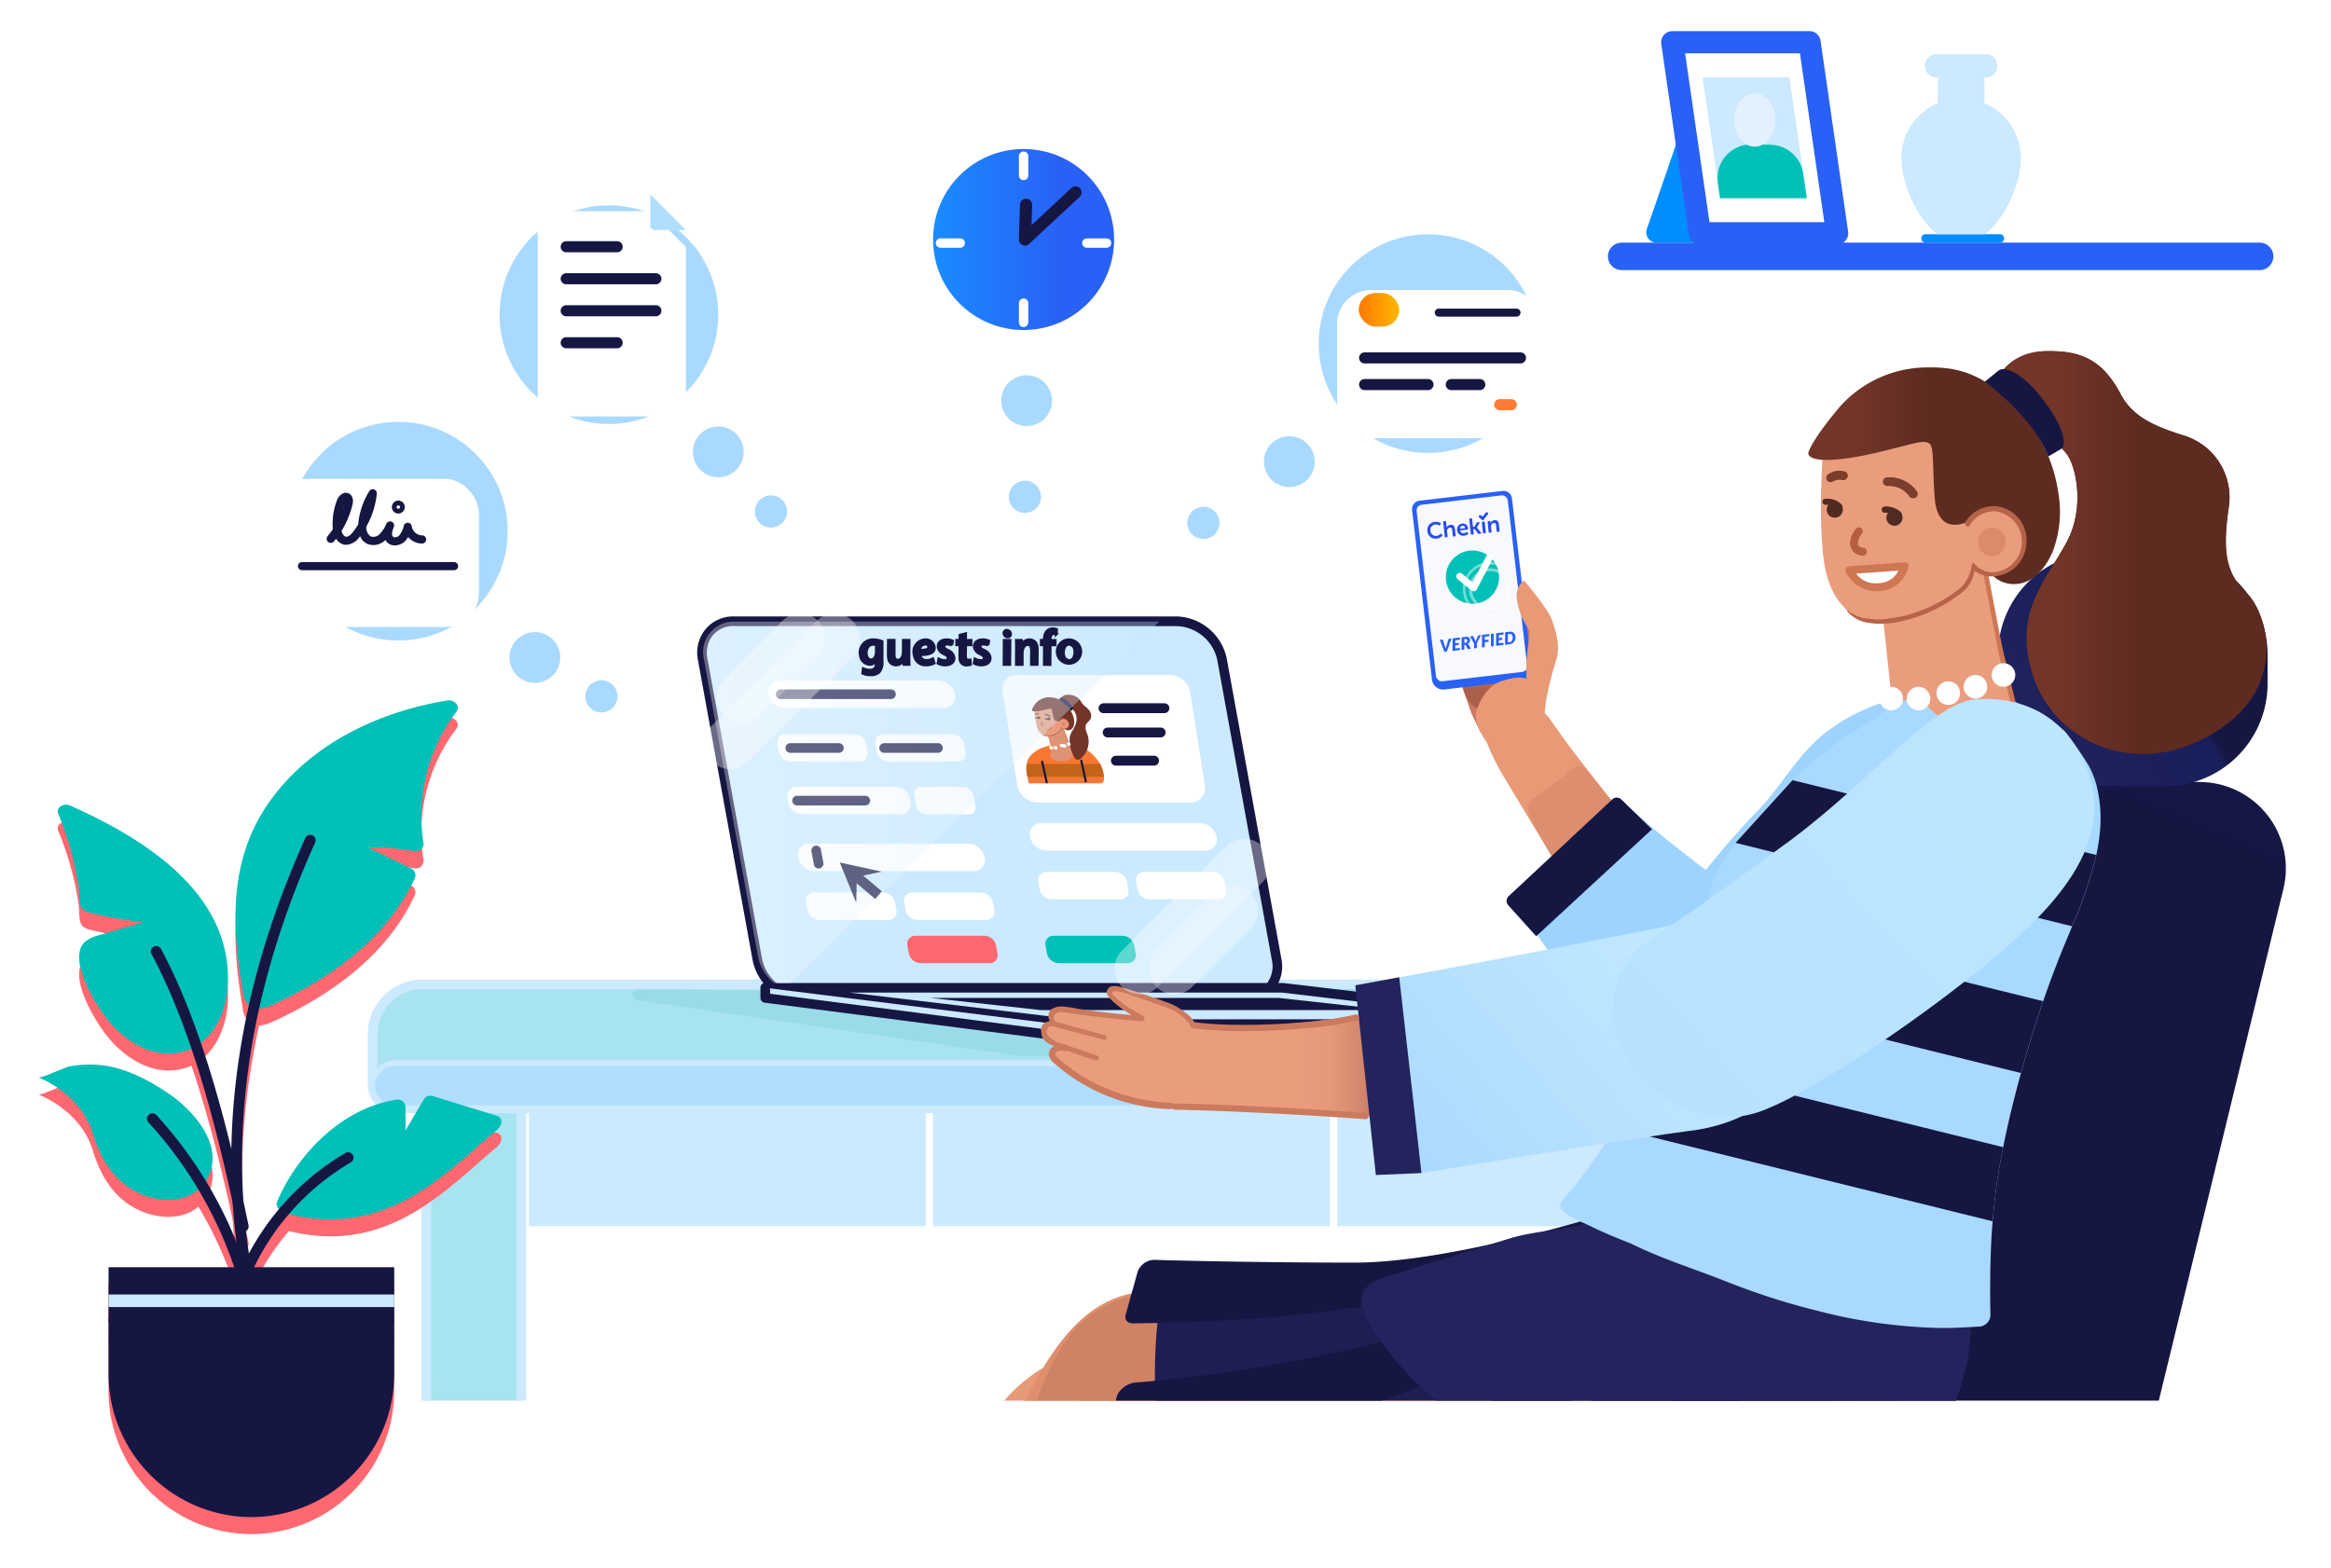 <svg xmlns="http://www.w3.org/2000/svg" xmlns:xlink="http://www.w3.org/1999/xlink" width="411" height="276.547" viewBox="0 0 411 276.547"><defs><style>.a,.be{fill:none;}.b{clip-path:url(#a);}.c{fill:#fff;}.d{fill:#a9d9ff;}.e{fill:url(#d);}.aa,.f{fill:#161643;}.g{fill:#ff7b33;}.h{fill:#b0deff;}.i{fill:url(#i);}.j{fill:#cbe9ff;}.k{fill:#a8e4ef;}.l{fill:#99dbe8;}.m{fill:#ff6870;}.n{fill:#00c0b7;}.o{fill:#f77731;}.p{fill:#c26419;}.q{fill:#e09374;}.r{fill:#cf7653;}.s{fill:#743529;}.t{fill:#ea9d7d;}.u{fill:#b76349;}.v{fill:#db8a6b;}.w{fill:#b4603f;}.x{fill:#4f2b23;}.y{fill:#7a3e2b;}.z{opacity:0.34;fill:url(#j);}.be,.z{isolation:isolate;}.aa{stroke:#161643;stroke-width:0.5px;}.ab{fill:#de8f6d;}.ac{fill:#e79a7a;}.ad{fill:url(#k);}.ae{fill:url(#l);}.af{opacity:0.203;fill:url(#m);}.ag{fill:#cc7a5e;}.ah{fill:url(#n);}.ai{fill:#2960f5;}.aj{fill:#f7f9ff;}.ak{opacity:0.45;}.al{fill:#e89976;}.am{opacity:0.168;fill:url(#o);}.an{fill:#9ed3fd;}.ao{fill:url(#p);}.ap{fill:#1e1e52;}.aq{fill:url(#q);}.ar{fill:url(#r);}.as{fill:url(#s);}.at{fill:url(#t);}.au{fill:url(#u);}.av{fill:#23235d;}.aw{fill:url(#v);}.ax{fill:url(#w);}.ay{fill:url(#x);}.az{fill:#d9edff;}.ba{fill:#008dff;}.bb{fill:#e3f1ff;}.bc{fill:#274bf0;}.bd,.be{opacity:0.6;}.be{stroke:#fff;stroke-linecap:round;stroke-linejoin:round;stroke-width:9px;}.bf{filter:url(#as);}.bg{filter:url(#aq);}.bh{filter:url(#ao);}.bi{filter:url(#am);}.bj{filter:url(#ak);}.bk{filter:url(#ai);}.bl{filter:url(#ag);}.bm{filter:url(#ae);}.bn{filter:url(#ac);}.bo{filter:url(#aa);}.bp{filter:url(#y);}.bq{filter:url(#g);}.br{filter:url(#e);}.bs{filter:url(#b);}</style><clipPath id="a"><rect class="a" width="411" height="247" transform="translate(-33.847 0.384)"/></clipPath><filter id="b" x="226.761" y="42.146" width="54.195" height="44.131" filterUnits="userSpaceOnUse"><feOffset dy="3" input="SourceAlpha"/><feGaussianBlur stdDeviation="3" result="c"/><feFlood flood-color="#1a8cff" flood-opacity="0.659"/><feComposite operator="in" in2="c"/><feComposite in="SourceGraphic"/></filter><linearGradient id="d" y1="25.728" x2="1" y2="25.728" gradientUnits="objectBoundingBox"><stop offset="0.01" stop-color="#ff7a00"/><stop offset="0.98" stop-color="#ffb600"/></linearGradient><filter id="e" x="39.249" y="75.45" width="54.195" height="44.131" filterUnits="userSpaceOnUse"><feOffset dy="3" input="SourceAlpha"/><feGaussianBlur stdDeviation="3" result="f"/><feFlood flood-color="#1a8cff" flood-opacity="0.161"/><feComposite operator="in" in2="f"/><feComposite in="SourceGraphic"/></filter><filter id="g" x="85.806" y="28.246" width="44.133" height="54.199" filterUnits="userSpaceOnUse"><feOffset dy="3" input="SourceAlpha"/><feGaussianBlur stdDeviation="3" result="h"/><feFlood flood-color="#1a8cff" flood-opacity="0.161"/><feComposite operator="in" in2="h"/><feComposite in="SourceGraphic"/></filter><linearGradient id="i" y1="6.148" x2="1" y2="6.148" gradientUnits="objectBoundingBox"><stop offset="0" stop-color="#1a8cff"/><stop offset="0.72" stop-color="#2960f5"/></linearGradient><linearGradient id="j" y1="0.214" x2="1" y2="0.214" gradientUnits="objectBoundingBox"><stop offset="0" stop-color="#fff"/><stop offset="1" stop-color="#cbe9ff"/></linearGradient><linearGradient id="k" x1="0.678" x2="0.887" y2="-0.645" gradientUnits="objectBoundingBox"><stop offset="0" stop-color="#161643"/><stop offset="0.11" stop-color="#161848"/><stop offset="0.23" stop-color="#181e55"/><stop offset="0.36" stop-color="#1a276c"/><stop offset="0.49" stop-color="#1e348c"/><stop offset="0.63" stop-color="#2245b4"/><stop offset="0.77" stop-color="#275ae6"/><stop offset="0.81" stop-color="#2960f5"/><stop offset="1" stop-color="#2960f5"/></linearGradient><linearGradient id="l" x1="0.229" y1="1.562" x2="1" y2="1.197" gradientUnits="objectBoundingBox"><stop offset="0" stop-color="#23235d"/><stop offset="0.97" stop-color="#181f5a"/><stop offset="1" stop-color="#161643"/></linearGradient><linearGradient id="m" x1="0.275" y1="-5.878" x2="0.738" y2="-5.179" gradientUnits="objectBoundingBox"><stop offset="0" stop-color="#5b1219" stop-opacity="0"/><stop offset="0.16" stop-color="#5b1219" stop-opacity="0.078"/><stop offset="1" stop-color="#5b1219" stop-opacity="0.502"/></linearGradient><linearGradient id="n" x1="8.149" y1="0.141" x2="8.149" y2="0.598" gradientUnits="objectBoundingBox"><stop offset="0" stop-color="#cc7a5e" stop-opacity="0"/><stop offset="0.92" stop-color="#aa5f4b"/></linearGradient><linearGradient id="o" x1="-30.471" y1="-3.916" x2="-29.924" y2="-3.916" gradientUnits="objectBoundingBox"><stop offset="0" stop-color="#5b1219" stop-opacity="0"/><stop offset="0.3" stop-color="#5b1219" stop-opacity="0.039"/><stop offset="0.59" stop-color="#5b1219" stop-opacity="0.169"/><stop offset="0.87" stop-color="#5b1219" stop-opacity="0.38"/><stop offset="1" stop-color="#5b1219" stop-opacity="0.502"/></linearGradient><linearGradient id="p" x1="0.506" y1="2.002" x2="0.435" y2="2.869" xlink:href="#m"/><linearGradient id="q" x1="0.372" y1="-3.037" x2="0.798" y2="-1.869" gradientUnits="objectBoundingBox"><stop offset="0" stop-color="#7f0026" stop-opacity="0"/><stop offset="0.4" stop-color="#7f0026" stop-opacity="0.451"/><stop offset="1" stop-color="#23235d"/></linearGradient><linearGradient id="r" x1="-23.046" y1="-1.006" x2="-23.641" y2="-1.36" gradientUnits="objectBoundingBox"><stop offset="0.02" stop-color="#4f211e"/><stop offset="0.99" stop-color="#743529"/></linearGradient><linearGradient id="s" y1="1.484" x2="1" y2="1.484" gradientUnits="objectBoundingBox"><stop offset="0.19" stop-color="#743529"/><stop offset="0.47" stop-color="#5e2b21"/></linearGradient><linearGradient id="t" y1="-4.638" x2="0.499" y2="-4.638" gradientUnits="objectBoundingBox"><stop offset="0" stop-color="#5b1219" stop-opacity="0"/><stop offset="0.34" stop-color="#5b1219" stop-opacity="0.039"/><stop offset="0.66" stop-color="#5b1219" stop-opacity="0.169"/><stop offset="0.97" stop-color="#5b1219" stop-opacity="0.38"/><stop offset="1" stop-color="#5b1219" stop-opacity="0.4"/></linearGradient><linearGradient id="u" x1="0.706" y1="0.443" x2="-0.08" y2="0.868" gradientUnits="objectBoundingBox"><stop offset="0" stop-color="#bfe7ff"/><stop offset="1" stop-color="#a9d9ff"/></linearGradient><linearGradient id="v" x1="0.098" y1="0.863" x2="1.468" y2="-0.226" gradientUnits="objectBoundingBox"><stop offset="0" stop-color="#b7e2ff"/><stop offset="1" stop-color="#bfe7ff"/></linearGradient><linearGradient id="w" x1="0" y1="3.038" x2="1" y2="3.038" xlink:href="#s"/><linearGradient id="x" x1="-2.842" y1="11.007" x2="-2.842" y2="12.007" gradientUnits="objectBoundingBox"><stop offset="0" stop-color="#fff"/><stop offset="0.6" stop-color="#ddf1ff"/><stop offset="1" stop-color="#cbe9ff"/></linearGradient><filter id="y" x="35.518" y="120.499" width="51.2" height="66.359" filterUnits="userSpaceOnUse"><feOffset dy="3" input="SourceAlpha"/><feGaussianBlur stdDeviation="2" result="z"/><feFlood flood-opacity="0.161"/><feComposite operator="in" in2="z"/><feComposite in="SourceGraphic"/></filter><filter id="aa" x="42.758" y="190.232" width="51.658" height="33.798" filterUnits="userSpaceOnUse"><feOffset dy="3" input="SourceAlpha"/><feGaussianBlur stdDeviation="2" result="ab"/><feFlood flood-opacity="0.161"/><feComposite operator="in" in2="ab"/><feComposite in="SourceGraphic"/></filter><filter id="ac" x="0.768" y="184.741" width="42.717" height="35.856" filterUnits="userSpaceOnUse"><feOffset dy="3" input="SourceAlpha"/><feGaussianBlur stdDeviation="2" result="ad"/><feFlood flood-opacity="0.161"/><feComposite operator="in" in2="ad"/><feComposite in="SourceGraphic"/></filter><filter id="ae" x="4.188" y="138.902" width="42.019" height="55.891" filterUnits="userSpaceOnUse"><feOffset dy="3" input="SourceAlpha"/><feGaussianBlur stdDeviation="2" result="af"/><feFlood flood-opacity="0.161"/><feComposite operator="in" in2="af"/><feComposite in="SourceGraphic"/></filter><filter id="ag" x="13.143" y="220.476" width="62.368" height="21.621" filterUnits="userSpaceOnUse"><feOffset dy="3" input="SourceAlpha"/><feGaussianBlur stdDeviation="2" result="ah"/><feFlood flood-opacity="0.161"/><feComposite operator="in" in2="ah"/><feComposite in="SourceGraphic"/></filter><filter id="ai" x="13.143" y="229.542" width="62.368" height="47.005" filterUnits="userSpaceOnUse"><feOffset dy="3" input="SourceAlpha"/><feGaussianBlur stdDeviation="2" result="aj"/><feFlood flood-opacity="0.161"/><feComposite operator="in" in2="aj"/><feComposite in="SourceGraphic"/></filter><filter id="ak" x="34.78" y="144.237" width="26.871" height="88.33" filterUnits="userSpaceOnUse"><feOffset dy="3" input="SourceAlpha"/><feGaussianBlur stdDeviation="2" result="al"/><feFlood flood-opacity="0.161"/><feComposite operator="in" in2="al"/><feComposite in="SourceGraphic"/></filter><filter id="am" x="36.813" y="200.184" width="31.557" height="33.186" filterUnits="userSpaceOnUse"><feOffset dy="3" input="SourceAlpha"/><feGaussianBlur stdDeviation="2" result="an"/><feFlood flood-opacity="0.161"/><feComposite operator="in" in2="an"/><feComposite in="SourceGraphic"/></filter><filter id="ao" x="19.934" y="193.352" width="29.608" height="40.953" filterUnits="userSpaceOnUse"><feOffset dy="3" input="SourceAlpha"/><feGaussianBlur stdDeviation="2" result="ap"/><feFlood flood-opacity="0.161"/><feComposite operator="in" in2="ap"/><feComposite in="SourceGraphic"/></filter><filter id="aq" x="20.599" y="163.841" width="29.241" height="62.406" filterUnits="userSpaceOnUse"><feOffset dy="3" input="SourceAlpha"/><feGaussianBlur stdDeviation="2" result="ar"/><feFlood flood-opacity="0.161"/><feComposite operator="in" in2="ar"/><feComposite in="SourceGraphic"/></filter><filter id="as" x="13.143" y="225.286" width="62.368" height="14.215" filterUnits="userSpaceOnUse"><feOffset dy="3" input="SourceAlpha"/><feGaussianBlur stdDeviation="2" result="at"/><feFlood flood-opacity="0.161"/><feComposite operator="in" in2="at"/><feComposite in="SourceGraphic"/></filter></defs><g transform="translate(-675.999 -2458.001)"><g transform="translate(710.18 2457.617)"><g class="b" transform="translate(-0.333)"><rect class="c" width="354.047" height="264.865" transform="translate(0.107)"/><circle class="d" cx="19.28" cy="19.28" r="19.28" transform="translate(190.672 60.982) rotate(-45)"/><g class="bs" transform="matrix(1, 0, 0, 1, -33.85, 0.38)"><rect class="c" width="36.195" height="26.131" rx="6" transform="translate(235.76 48.15)"/></g><rect class="e" width="7.125" height="5.926" rx="2.963" transform="translate(205.732 52.055)"/><path class="f" d="M941.643,305.782H930.466a.976.976,0,1,1,0-1.952h11.177a.976.976,0,1,1,0,1.952Z" transform="translate(-723.705 -236.6)"/><path class="f" d="M1004.526,305.782H999.5a.976.976,0,0,1,0-1.952h5.03a.976.976,0,1,1,0,1.952Z" transform="translate(-777.461 -236.6)"/><path class="g" d="M1040.155,321.8h-2.049a.976.976,0,0,1,0-1.952h2.049a.976.976,0,0,1,0,1.952Z" transform="translate(-807.527 -249.074)"/><path class="f" d="M957.944,284.522H930.466a.976.976,0,1,1,0-1.952h27.478a.976.976,0,0,1,0,1.952Z" transform="translate(-723.705 -220.045)"/><path class="f" d="M990.508,234.12h13.7a.708.708,0,0,1,.708.708h0a.708.708,0,0,1-.708.708h-13.7a.708.708,0,0,1-.708-.708h0A.708.708,0,0,1,990.508,234.12Z" transform="translate(-770.67 -179.314)"/><circle class="d" cx="2.839" cy="2.839" r="2.839" transform="translate(175.495 89.751)"/><circle class="d" cx="4.481" cy="4.481" r="4.481" transform="translate(189.009 77.319)"/><circle class="d" cx="19.28" cy="19.28" r="19.28" transform="translate(17.103 74.779)"/><g class="br" transform="matrix(1, 0, 0, 1, -33.85, 0.38)"><rect class="c" width="36.195" height="26.131" rx="6" transform="translate(48.25 81.45)"/></g><path class="f" d="M111.479,451.108H84.669a.719.719,0,1,1,0-1.438h26.81a.719.719,0,1,1,0,1.438Z" transform="translate(-65.267 -350.167)"/><circle class="d" cx="2.839" cy="2.839" r="2.839" transform="translate(69.354 120.352)"/><circle class="d" cx="4.481" cy="4.481" r="4.481" transform="translate(55.978 111.854)"/><path class="f" d="M118.868,401.54a1.887,1.887,0,0,1-1.381-.558,1.86,1.86,0,0,1-.3-.4l-.066.062a2.922,2.922,0,0,1-3.111.631,2.574,2.574,0,0,1-1.29-1.372c-.027.038-.055.075-.084.111a3.082,3.082,0,0,1-2.483,1.423,2.133,2.133,0,0,1-1.66-1.08c-.126.164-.254.323-.387.48A.722.722,0,1,1,107,399.9a14.214,14.214,0,0,0,.925-1.226c-.018-.146-.031-.29-.038-.443a11.686,11.686,0,0,1,.763-4.647,2.2,2.2,0,0,1,1.089-1.237,1.215,1.215,0,0,1,.982.027c.637.3.885,1.042.664,1.991a15.9,15.9,0,0,1-1.932,4.614c.15.549.431.994.814,1.027.345.024.759-.268,1.233-.874a12.9,12.9,0,0,0,.9-1.314,4.031,4.031,0,0,1,.046-.507,13.221,13.221,0,0,1,1.9-5.339.717.717,0,0,1,1.328.443,14.885,14.885,0,0,1-1.841,5.791,1.86,1.86,0,0,0,.774,1.753,1.565,1.565,0,0,0,1.549-.394,5.954,5.954,0,0,0,1.219-1.876.719.719,0,0,1,1.308.593c-.361.872-.418,1.441-.173,1.693s.768.137,1.091-.17a3.99,3.99,0,0,0,.834-1.753.719.719,0,0,1,1.4.117,1.9,1.9,0,0,0,1.77,1.6.719.719,0,1,1,.058,1.436.444.444,0,0,1-.077,0,3.293,3.293,0,0,1-2.4-1.144,3.423,3.423,0,0,1-.6.788A2.578,2.578,0,0,1,118.868,401.54Zm-8.986-7.123a7.188,7.188,0,0,0-.221.766c.082-.254.15-.509.221-.766Z" transform="translate(-83.082 -304.969)"/><path class="f" d="M159.93,402.979a1.14,1.14,0,1,1,1.14-1.14h0A1.144,1.144,0,0,1,159.93,402.979Zm0-1.438a.3.3,0,1,0,.3.3A.3.3,0,0,0,159.93,401.541Z" transform="translate(-123.546 -312.033)"/><circle class="d" cx="19.28" cy="19.28" r="19.28" transform="translate(54.23 36.593)"/><circle class="d" cx="2.839" cy="2.839" r="2.839" transform="translate(99.26 87.744)"/><circle class="d" cx="4.481" cy="4.481" r="4.481" transform="translate(88.32 75.593)"/><g class="bq" transform="matrix(1, 0, 0, 1, -33.85, 0.38)"><path class="c" d="M294.811,156.5H278.383A3.39,3.39,0,0,0,275,159.892V189.3a3.392,3.392,0,0,0,3.388,3.394h19.353a3.392,3.392,0,0,0,3.392-3.392h0V162.818Z" transform="translate(-180.19 -122.25)"/></g><path class="f" d="M303.268,195.932h-8.982a.976.976,0,0,1,0-1.952h8.982a.976.976,0,0,1,0,1.952Z" transform="translate(-228.3 -151.056)"/><path class="f" d="M310.1,221.432H294.286a.976.976,0,0,1,0-1.952H310.1a.976.976,0,0,1,0,1.952Z" transform="translate(-228.3 -170.914)"/><path class="f" d="M310.1,246.932H294.286a.976.976,0,0,1,0-1.952H310.1a.976.976,0,1,1,0,1.952Z" transform="translate(-228.3 -190.771)"/><path class="f" d="M303.268,272.432h-8.982a.976.976,0,0,1,0-1.952h8.982a.976.976,0,0,1,0,1.952Z" transform="translate(-228.3 -210.628)"/><path class="h" d="M371.042,163.012l-6.262-6.262v5.49a.772.772,0,0,0,.772.772Z" transform="translate(-283.955 -122.064)"/><circle class="d" cx="2.839" cy="2.839" r="2.839" transform="translate(144.027 85.159)"/><circle class="d" cx="4.481" cy="4.481" r="4.481" transform="translate(142.688 66.55)"/><circle class="i" cx="15.961" cy="15.961" r="15.961" transform="translate(130.668 26.662)"/><path class="f" d="M659.467,160.745a1.073,1.073,0,0,1-1.069-1.106l.2-6.156a1.074,1.074,0,0,1,2.146.077l-.117,3.589,7.028-6.548a1.069,1.069,0,1,1,1.456,1.565L660.2,160.46A1.069,1.069,0,0,1,659.467,160.745Z" transform="translate(-512.601 -117.053)"/><path class="c" d="M659.24,127.545a.83.83,0,0,1-.83-.83V123.33a.83.83,0,1,1,1.66,0v3.386a.83.83,0,0,1-.83.83Z" transform="translate(-512.611 -95.393)"/><path class="c" d="M659.24,244.645a.83.83,0,0,1-.83-.83V240.43a.83.83,0,1,1,1.66,0v3.386A.83.83,0,0,1,659.24,244.645Z" transform="translate(-512.611 -186.581)"/><path class="c" d="M596.373,193.362h-3.386a.83.83,0,0,1-.086-1.657.562.562,0,0,1,.086,0h3.386a.83.83,0,1,1,.086,1.657A.563.563,0,0,1,596.373,193.362Z" transform="translate(-460.985 -149.283)"/><path class="c" d="M713.243,193.362h-3.386a.83.83,0,1,1-.086-1.657.561.561,0,0,1,.086,0h3.386a.83.83,0,0,1,.086,1.657A.562.562,0,0,1,713.243,193.362Z" transform="translate(-551.994 -149.283)"/><rect class="j" width="71.168" height="23.223" transform="translate(58.81 194.024)"/><path class="c" d="M334.922,898.507H262.53V874.06h72.392Zm-71.17-1.226H333.7v-22H263.751Z" transform="translate(-204.331 -680.649)"/><rect class="j" width="71.168" height="23.223" transform="translate(130.042 194.024)"/><path class="c" d="M656.832,898.507H584.44V874.06h72.392Zm-71.161-1.226h69.946v-22H585.67Z" transform="translate(-455.009 -680.649)"/><rect class="j" width="71.168" height="23.223" transform="translate(201.343 194.024)"/><path class="c" d="M979.042,898.507H906.65V874.06h72.391Zm-71.168-1.226H977.82v-22H907.874Z" transform="translate(-705.92 -680.649)"/><path class="k" d="M203.023,876.83V1066H186.27V876.83" transform="translate(-144.945 -682.806)"/><path class="j" d="M200.849,1066.865H182.37V876.83H184.1v188.309h15.027V876.83h1.726Z" transform="translate(-141.908 -682.806)"/><path class="k" d="M342.115,808.1H147.661a4.171,4.171,0,0,1-4.171-4.171v-8.869a8.791,8.791,0,0,1,8.791-8.791H337.7a8.791,8.791,0,0,1,8.791,8.791h0v8.672a4.377,4.377,0,0,1-4.377,4.368Z" transform="translate(-111.632 -612.285)"/><path class="j" d="M339.078,805.927H144.624a5.041,5.041,0,0,1-5.034-5.034v-8.869a9.668,9.668,0,0,1,9.654-9.654H334.663a9.668,9.668,0,0,1,9.654,9.654V800.7A5.242,5.242,0,0,1,339.078,805.927Zm-189.833-21.84a7.937,7.937,0,0,0-7.928,7.937V800.9a3.319,3.319,0,0,0,3.319,3.319H339.089a3.516,3.516,0,0,0,3.505-3.534v-8.663a7.937,7.937,0,0,0-7.928-7.928Z" transform="translate(-108.595 -609.248)"/><path class="l" d="M538.464,801.728H418.531l-66.937-9.765a.941.941,0,0,1,.142-1.872l19.293.131L483.753,790Z" transform="translate(-273.059 -615.189)"/><path class="h" d="M147.443,849H342.492a3.983,3.983,0,0,1,3.983,3.983h0a3.983,3.983,0,0,1-3.983,3.983H147.443a3.983,3.983,0,0,1-3.983-3.983h0A3.983,3.983,0,0,1,147.443,849Z" transform="translate(-111.608 -661.134)"/><path class="j" d="M340.335,855.637H145.286a4.5,4.5,0,0,1-.2-8.991H340.335a4.5,4.5,0,0,1,.2,8.991Zm-195.049-7.951a3.456,3.456,0,1,0-.175,6.911H340.335a3.456,3.456,0,0,0,.175-6.911Z" transform="translate(-109.451 -659.3)"/><path class="j" d="M501.845,563.306H423.734a8.432,8.432,0,0,1-7.951-6.727l-9.635-52.952a5.463,5.463,0,0,1,5.505-6.727h78.112a8.436,8.436,0,0,1,7.953,6.727l9.632,52.952A5.459,5.459,0,0,1,501.845,563.306Z" transform="translate(-316.085 -386.946)"/><path class="f" d="M498.807,561.108H420.7a9.315,9.315,0,0,1-8.787-7.424l-9.643-52.939a6.551,6.551,0,0,1,1.328-5.492A6.34,6.34,0,0,1,408.6,493h78.112a9.325,9.325,0,0,1,8.787,7.424l9.632,52.952a6.539,6.539,0,0,1-1.328,5.492A6.31,6.31,0,0,1,498.807,561.108ZM408.6,494.7a4.721,4.721,0,0,0-3.715,1.629,4.961,4.961,0,0,0-.954,4.1l9.632,52.952a7.57,7.57,0,0,0,7.116,6.03h78.123a4.722,4.722,0,0,0,3.715-1.626,4.964,4.964,0,0,0,.954-4.1l-9.632-52.939a7.57,7.57,0,0,0-7.116-6.032Z" transform="translate(-313.047 -383.909)"/><path class="c" d="M489.6,548.909H461.54a3.043,3.043,0,0,1-2.859-2.421h0a1.968,1.968,0,0,1,1.978-2.419h28.06a3.045,3.045,0,0,1,2.859,2.419h0A1.97,1.97,0,0,1,489.6,548.909Z" transform="translate(-357.047 -423.679)"/><path class="c" d="M480.407,591.755h-12.17a2.186,2.186,0,0,1-2.053-1.737l-.248-1.363a1.412,1.412,0,0,1,1.421-1.737h12.17a2.188,2.188,0,0,1,2.053,1.737l.248,1.363a1.412,1.412,0,0,1-1.053,1.7A1.366,1.366,0,0,1,480.407,591.755Z" transform="translate(-362.697 -457.044)"/><path class="c" d="M493.864,633.7H476.37a2.562,2.562,0,0,1-2.41-2.038l-.137-.757a1.659,1.659,0,0,1,1.668-2.04h17.494a2.562,2.562,0,0,1,2.41,2.04l.137.757a1.657,1.657,0,0,1-1.23,1.992A1.629,1.629,0,0,1,493.864,633.7Z" transform="translate(-368.843 -489.714)"/><path class="c" d="M513.266,678.985h-28.06a3.038,3.038,0,0,1-2.857-2.416h0a1.967,1.967,0,0,1,1.978-2.419h28.06a3.041,3.041,0,0,1,2.857,2.419h0A1.965,1.965,0,0,1,513.266,678.985Z" transform="translate(-375.477 -524.975)"/><path class="c" d="M558.343,591.755h-12.17a2.188,2.188,0,0,1-2.053-1.737l-.252-1.363a1.412,1.412,0,0,1,1.053-1.7,1.379,1.379,0,0,1,.37-.038h12.17a2.188,2.188,0,0,1,2.054,1.737l.248,1.363a1.412,1.412,0,0,1-1.418,1.737Z" transform="translate(-423.384 -457.044)"/><path class="c" d="M503.342,717.894h-12.17a2.186,2.186,0,0,1-2.051-1.737l-.254-1.363a1.412,1.412,0,0,1,1.421-1.737h12.17a2.189,2.189,0,0,1,2.053,1.737l.246,1.363a1.412,1.412,0,0,1-1.047,1.7A1.373,1.373,0,0,1,503.342,717.894Z" transform="translate(-380.553 -555.272)"/><path class="c" d="M581.332,717.894h-12.17a2.188,2.188,0,0,1-2.053-1.737l-.241-1.363a1.412,1.412,0,0,1,1.053-1.7,1.363,1.363,0,0,1,.367-.038h12.17a2.188,2.188,0,0,1,2.053,1.737l.248,1.363a1.418,1.418,0,0,1-1.427,1.737Z" transform="translate(-441.295 -555.272)"/><path class="c" d="M698.082,662.595H670.03a3.04,3.04,0,0,1-2.859-2.416h0a1.968,1.968,0,0,1,1.978-2.419h28.06a3.045,3.045,0,0,1,2.863,2.419h0A1.972,1.972,0,0,1,698.082,662.595Z" transform="translate(-519.402 -512.211)"/><path class="c" d="M688.189,701.5h-12.17a2.188,2.188,0,0,1-2.054-1.737l-.248-1.363a1.412,1.412,0,0,1,1.053-1.7,1.361,1.361,0,0,1,.367-.038h12.17a2.188,2.188,0,0,1,2.053,1.737l.248,1.363a1.412,1.412,0,0,1-1.053,1.7,1.363,1.363,0,0,1-.367.038Z" transform="translate(-524.501 -542.509)"/><path class="c" d="M766.135,701.5h-12.17a2.188,2.188,0,0,1-2.053-1.737l-.246-1.363a1.412,1.412,0,0,1,1.421-1.737h12.17a2.186,2.186,0,0,1,2.051,1.737l.248,1.363a1.412,1.412,0,0,1-1.421,1.737Z" transform="translate(-585.201 -542.509)"/><path class="c" d="M584.52,633.7h-7.577a1.77,1.77,0,0,1-1.675-1.416l-.374-2a1.155,1.155,0,0,1,1.16-1.416h7.577a1.784,1.784,0,0,1,1.675,1.416l.365,2a1.151,1.151,0,0,1-.859,1.385A1.182,1.182,0,0,1,584.52,633.7Z" transform="translate(-447.552 -489.712)"/><path class="m" d="M570.883,747.507h12.17a2.184,2.184,0,0,1,2.053,1.737l.248,1.361a1.412,1.412,0,0,1-1.421,1.737H571.768a2.184,2.184,0,0,1-2.054-1.737l-.248-1.361a1.412,1.412,0,0,1,1.053-1.7,1.34,1.34,0,0,1,.363-.038Z" transform="translate(-443.319 -582.099)"/><path class="n" d="M680.966,747.507h12.17a2.184,2.184,0,0,1,2.053,1.737l.248,1.361a1.412,1.412,0,0,1-1.053,1.7,1.363,1.363,0,0,1-.367.038h-12.17a2.184,2.184,0,0,1-2.054-1.737l-.248-1.361a1.412,1.412,0,0,1,1.421-1.737Z" transform="translate(-529.04 -582.099)"/><path class="f" d="M515.69,689.12l2.905,7.1.1-4.554,4.384-.934Z" transform="translate(-401.472 -536.632)"/><path class="f" d="M528.55,697.967l-1.129,1.379-4.711-3.987,1.126-1.379Z" transform="translate(-406.938 -540.417)"/><path class="f" d="M485.077,552.869H465.64a.85.85,0,0,1,0-1.7h19.439a.85.85,0,1,1,0,1.7Z" transform="translate(-361.835 -429.207)"/><path class="f" d="M481.865,595.709H473.3a.85.85,0,0,1,0-1.7h8.566a.85.85,0,0,1,0,1.7Z" transform="translate(-367.8 -462.568)"/><path class="f" d="M557.556,595.709H548.07a.85.85,0,0,1,0-1.7h9.488a.85.85,0,0,1,0,1.7Z" transform="translate(-426.025 -462.568)"/><path class="f" d="M490.9,637.657H478.872a.85.85,0,0,1,0-1.7H490.9a.85.85,0,0,1,0,1.7Z" transform="translate(-372.173 -495.235)"/><path class="f" d="M494.347,679.713a.85.85,0,0,1-.834-.7l-.432-2.368a.85.85,0,0,1,1.671-.3l.431,2.368a.85.85,0,0,1-.682.987h0A.89.89,0,0,1,494.347,679.713Z" transform="translate(-383.859 -526.167)"/><path class="j" d="M603.429,795.373H512.835L458.94,788.96h90.6Z" transform="translate(-357.279 -614.38)"/><path class="f" d="M603.047,793.24h-90.7l-53.893-6.417.1-1.693h90.707l53.892,6.417Zm-90.545-1.7h76.231L549.1,786.825H472.875Z" transform="translate(-356.898 -611.397)"/><path class="f" d="M668.58,799.171H607.188L587.7,797.02h61.39Z" transform="translate(-457.547 -620.656)"/><path class="j" d="M456.36,788.96v1.784l53.1,6.844v-2" transform="translate(-355.27 -614.38)"/><path class="f" d="M506.431,795.365h-.108l-53.107-6.846a.85.85,0,0,1-.739-.841v-1.77a.85.85,0,0,1,1.7-.086.567.567,0,0,1,0,.086v1.036l51.4,6.638v-1.069a.85.85,0,1,1,1.7,0v2.014a.852.852,0,0,1-.85.85Z" transform="translate(-352.245 -611.307)"/><path class="j" d="M696.31,818.323v1.784l91.964-.425V817.94" transform="translate(-542.124 -636.947)"/><path class="f" d="M693.32,818.165a.85.85,0,0,1-.85-.85h0v-1.784a.85.85,0,0,1,1.7,0v.932l90.266-.416v-.885a.85.85,0,0,1,1.7,0V816.9a.848.848,0,0,1-.845.848l-91.964.427Z" transform="translate(-539.134 -634.155)"/><path class="c" d="M678.334,562.163H651.458a3.657,3.657,0,0,1-3.556-2.917l-2.611-16.64a2.51,2.51,0,0,1,2.642-2.916h26.874a3.653,3.653,0,0,1,3.556,2.916l2.611,16.64A2.508,2.508,0,0,1,678.334,562.163Z" transform="translate(-502.368 -420.268)"/><path class="o" d="M678.091,600.542a1.949,1.949,0,0,1-.018.6c-.073.352-.221.489-.443.544a4.543,4.543,0,0,1-.885,0H664.8l-.2-1.155-.1-.538a5.193,5.193,0,0,1-.015-1.726,2.575,2.575,0,0,1,.761-1.549,5.592,5.592,0,0,1,1.666-1.171,9.977,9.977,0,0,1,7.207-.193,5.237,5.237,0,0,1,1.972,1.27,9.477,9.477,0,0,1,1.348,1.633l.033.053a6.719,6.719,0,0,1,.582,1.9Q678.076,600.387,678.091,600.542Z" transform="translate(-517.289 -463.163)"/><path class="p" d="M678.091,612.874h-13.5l-.1-.538a5.193,5.193,0,0,1-.015-1.726h12.954l.033.053a6.723,6.723,0,0,1,.582,1.9Q678.076,612.719,678.091,612.874Z" transform="translate(-517.289 -475.495)"/><path class="f" d="M708.281,611.135a.186.186,0,0,1-.182-.148l-.8-3.64a.186.186,0,0,1,.363-.084h0l.8,3.64a.19.19,0,0,1-.144.221Z" transform="translate(-550.681 -472.776)"/><path class="f" d="M677.125,611.986a.188.188,0,0,1-.184-.148l-.8-3.636a.187.187,0,1,1,.365-.08l.8,3.64a.188.188,0,0,1-.142.221Z" transform="translate(-526.418 -473.443)"/><path class="f" d="M733.669,563.979H722.94a.87.87,0,1,1,0-1.739h10.73a.87.87,0,0,1,0,1.739Z" transform="translate(-562.184 -437.828)"/><path class="f" d="M735.383,583.309H725.99a.87.87,0,0,1,0-1.739h9.393a.87.87,0,0,1,0,1.739Z" transform="translate(-564.559 -452.881)"/><path class="f" d="M739.251,605.779H732.52a.87.87,0,0,1,0-1.739h6.731a.87.87,0,1,1,0,1.739Z" transform="translate(-569.644 -470.379)"/><path class="q" d="M683.527,579.05l.018.031c.073.137.106.33.166.48l1.016,2.576c.15.378.285.761.471,1.129a1.157,1.157,0,0,1,.015,1.044,1.559,1.559,0,0,1-1.027.741,4.151,4.151,0,0,1-1.4.066,2.8,2.8,0,0,1-.763-.155.866.866,0,0,1-.64-1.007,2.684,2.684,0,0,0,.084-1.3l-.354-1.328c-.071-.266-.146-.531-.221-.8a1.442,1.442,0,0,1-.049-1.091,1.568,1.568,0,0,1,.728-.664,1.9,1.9,0,0,1,1.038-.221A1.464,1.464,0,0,1,683.527,579.05Z" transform="translate(-530.005 -450.527)"/><path class="r" d="M695.447,586.874h.016a.068.068,0,0,0,.044-.075l-.949-2.275c-.184-.476-.75-2.071-.75-2.071a.109.109,0,0,0-.086-.053.069.069,0,0,0-.044.075l.75,2.071c.166.427.949,2.27.949,2.27A.066.066,0,0,0,695.447,586.874Z" transform="translate(-540.073 -453.527)"/><path class="s" d="M691.86,556.124a1.229,1.229,0,0,1,1.259-.664,2.541,2.541,0,0,1,2.087.885c.2.248.308.542.527.781.323.352.746.593,1.044.976a1.613,1.613,0,0,1,.363,1.549c-.206.467-.744.721-.9,1.206a2.7,2.7,0,0,0,.29,1.549,3.928,3.928,0,0,1-1.058,4.229.828.828,0,0,1-1,.173,1.008,1.008,0,0,1-.292-.443,6.109,6.109,0,0,1-.761-3.45,3.845,3.845,0,0,1,.589-1.3,6.04,6.04,0,0,0,.476-1.022,2.52,2.52,0,0,0-.378-2.4c-.367-.374-.542-.308-.542-.308Z" transform="translate(-538.659 -432.548)"/><path class="t" d="M670.58,564a16.921,16.921,0,0,0,.474,2.863,2.221,2.221,0,0,0,1.361,1.615,3.3,3.3,0,0,0,2.031-.354c.524-.235.812-.5.863-.816a6.938,6.938,0,0,1,.175-.763l-.128-1.009-1.525-2.611Z" transform="translate(-522.088 -438.357)"/><path class="s" d="M674.559,558.591a4.826,4.826,0,0,1,1.467,2.213,2.788,2.788,0,0,1,.091,1.569,1.091,1.091,0,0,1-.9.885,1.02,1.02,0,0,1-.98-.555,2.588,2.588,0,0,0-.715-1.106c-.414.164-.836.049-1-.664-.193-.8-.221-1.354-.37-1.454-.195-.135-.462,0-1.516.243s-1.77.246-1.894.053c-.106-.069.221-.7.715-1.328a3.053,3.053,0,0,1,2.3-1.018A3.843,3.843,0,0,1,674.559,558.591Z" transform="translate(-520.639 -434.081)"/><ellipse class="t" cx="0.817" cy="0.949" rx="0.817" ry="0.949" transform="translate(152.44 127.921) rotate(-44.89)"/><path class="u" d="M690.681,575.735a.919.919,0,0,0,.589.279.686.686,0,0,0,.739-.779.987.987,0,0,0-.885-.865.684.684,0,0,0-.688.409.1.1,0,0,1-.086-.02.1.1,0,0,1-.042-.093.823.823,0,0,1,.786-.443,1.14,1.14,0,0,1,1.053,1,.8.8,0,0,1-.712.885.764.764,0,0,1-.159,0,1.037,1.037,0,0,1-.6-.221Z" transform="translate(-537.449 -447.158)"/><path class="u" d="M677.648,583a2.51,2.51,0,0,0,.653-.073,3.742,3.742,0,0,0,1.58-.763.772.772,0,0,0,.268-.664c0-.031,0-.08-.042-.08s-.047.029-.06.058a.814.814,0,0,1-.259.589,3.647,3.647,0,0,1-1.516.737,2.634,2.634,0,0,1-.985.055,1.223,1.223,0,0,1-.549-.188c-.071-.051-.086-.051-.049,0a1.22,1.22,0,0,0,.591.3A3.382,3.382,0,0,0,677.648,583Z" transform="translate(-526.83 -452.764)"/><ellipse class="v" cx="0.363" cy="0.423" rx="0.363" ry="0.423" transform="matrix(0.63, -0.776, 0.776, 0.63, 153.137, 128.039)"/><path class="f" d="M692.267,559.978l.374-.221s.186-.314-.732-1.272c-.845-.885-1.328-.905-1.418-.817l-.35.305a7.022,7.022,0,0,1,2.126,2.011Z" transform="translate(-537.32 -434.241)"/><path class="r" d="M679.891,581.467a.111.111,0,0,1,0-.221c.562-.02.651-.312.693-.454l.011-.035a.111.111,0,0,1,.21.064v.033a.816.816,0,0,1-.885.611Z" transform="translate(-529.252 -452.196)"/><path class="w" d="M676.21,577.589H676.2a.409.409,0,0,1-.385-.294.533.533,0,0,1,.139-.46.113.113,0,0,1,.15.044.115.115,0,0,1,0,.122.356.356,0,0,0-.069.235c.029.1.1.124.2.135a.111.111,0,0,1-.013.221Z" transform="translate(-526.156 -449.183)"/><ellipse class="x" cx="0.206" cy="0.244" rx="0.206" ry="0.244" transform="matrix(0.529, -0.849, 0.849, 0.529, 150.773, 127.205)"/><path class="x" d="M679.714,574.586c.033,0,.15.024.164,0s-.093-.113-.146-.146a.757.757,0,0,0-.354-.082.068.068,0,0,0-.077.06v.013a.1.1,0,0,0,.091.082.849.849,0,0,1,.288.062.055.055,0,0,0,.035.018Z" transform="translate(-528.878 -447.264)"/><path class="x" d="M679.79,574.615a.08.08,0,0,1-.06-.027.556.556,0,0,0-.358-.1.084.084,0,0,1-.082-.082h0a.084.084,0,0,1,.08-.084h0a.664.664,0,0,1,.476.151.082.082,0,0,1,0,.115h0A.086.086,0,0,1,679.79,574.615Z" transform="translate(-528.87 -447.235)"/><ellipse class="x" cx="0.206" cy="0.244" rx="0.206" ry="0.244" transform="matrix(0.529, -0.849, 0.849, 0.529, 149.03, 126.994)"/><path class="x" d="M671.96,573.642a.079.079,0,0,1-.06-.027.556.556,0,0,0-.358-.1.084.084,0,0,1-.082-.082h0a.088.088,0,0,1,.086-.084.664.664,0,0,1,.476.142.089.089,0,0,1,0,.12A.093.093,0,0,1,671.96,573.642Z" transform="translate(-522.773 -446.477)"/><path class="y" d="M679.879,571.324a.112.112,0,0,1-.069-.024c-.02-.015-.04-.035-.064-.057a.885.885,0,0,0-.675-.257.108.108,0,0,1-.1-.115h0a.113.113,0,0,1,.115-.1,1.084,1.084,0,0,1,.816.321l.047.044a.108.108,0,0,1-.069.193Z" transform="translate(-528.62 -444.467)"/><path class="y" d="M671.617,570.286a.106.106,0,0,1-.091-.049.108.108,0,0,1,.031-.15h0A.549.549,0,0,1,672,570a.111.111,0,0,1,.093.124.108.108,0,0,1-.122.093h0a.347.347,0,0,0-.3.046.089.089,0,0,1-.053.018Z" transform="translate(-522.811 -443.862)"/><ellipse class="c" cx="0.301" cy="0.356" rx="0.301" ry="0.356" transform="translate(154.129 131.68) rotate(-58.02)"/><ellipse class="c" cx="0.301" cy="0.356" rx="0.301" ry="0.356" transform="translate(153.373 131.998) rotate(-58.02)"/><ellipse class="c" cx="0.301" cy="0.356" rx="0.301" ry="0.356" transform="matrix(0.529, -0.849, 0.849, 0.529, 152.914, 131.931)"/><ellipse class="c" cx="0.301" cy="0.356" rx="0.301" ry="0.356" transform="translate(151.798 132.317) rotate(-58.02)"/><ellipse class="c" cx="0.301" cy="0.356" rx="0.301" ry="0.356" transform="translate(151.02 132.318) rotate(-58.02)"/><path class="z" d="M419.456,560.911h2.877l65.016-63.781H412.528a5.4,5.4,0,0,0-5.446,6.656l9.161,50.354.372,2.036a8.187,8.187,0,0,0,2.841,4.735Z" transform="translate(-316.81 -387.125)"/><g transform="translate(117.832 111.283)"><path class="aa" d="M546.118,519.505a2.853,2.853,0,0,0,1.173.252c.663,0,1.109-.313,1.143-1.3l.017-.48h-.017a1.256,1.256,0,0,1-1.2.751,1.724,1.724,0,0,1-1.611-1.5A2.243,2.243,0,0,1,547.9,514.4a4.16,4.16,0,0,1,1.528.3V518.2a2.638,2.638,0,0,1-.53,1.894,2.144,2.144,0,0,1-1.495.471,3.067,3.067,0,0,1-1.386-.277Zm2.307-4.207a1.519,1.519,0,0,0-.577-.105c-.89,0-1.345.959-1.179,1.877.072.444.333.865.832.865s.9-.6.912-1.373Z" transform="translate(-545.577 -512.467)"/><path class="aa" d="M567.062,514.726l-.025,2.934c0,.508.014.951.031,1.317h-.9l-.047-.74H566.1a1.508,1.508,0,0,1-1.323.832,1.291,1.291,0,0,1-1.328-1.206,3.464,3.464,0,0,1-.05-.757l.019-2.385h1.012v2.324a2.933,2.933,0,0,0,.036.582.63.63,0,0,0,.652.6c.471,0,.921-.555.926-1.442l.017-2.069Z" transform="translate(-558.456 -512.699)"/><path class="aa" d="M583.3,518.5a3.016,3.016,0,0,1-1.439.333,1.977,1.977,0,0,1-2.066-1.755,2.1,2.1,0,0,1,1.922-2.679,1.518,1.518,0,0,1,1.589,1.2c.2,1.09-.882,1.439-2.529,1.406a1.346,1.346,0,0,0,.222.6,1.148,1.148,0,0,0,.954.435,2.183,2.183,0,0,0,1.109-.277Zm-1.575-3.344a1.034,1.034,0,0,0-.982,1.084c1.051.017,1.694-.13,1.6-.638A.574.574,0,0,0,581.724,515.157Z" transform="translate(-570.273 -512.467)"/><path class="aa" d="M595.166,517.785a2.678,2.678,0,0,0,1.073.277c.41,0,.613-.244.555-.524s-.219-.435-.677-.654a1.668,1.668,0,0,1-1.04-1.109c-.15-.832.46-1.387,1.464-1.387a2.383,2.383,0,0,1,1.045.216l-.13.735a1.879,1.879,0,0,0-.832-.194c-.383,0-.607.211-.555.5.042.236.277.4.657.585a1.773,1.773,0,0,1,1.09,1.143c.169.934-.524,1.45-1.544,1.45a2.551,2.551,0,0,1-1.242-.305Z" transform="translate(-581.317 -512.457)"/><path class="aa" d="M608.467,510.52v1.17h.957v.785h-.951l-.028,1.722a3.962,3.962,0,0,0,.039.6.413.413,0,0,0,.444.374h0a2.408,2.408,0,0,0,.347-.017l.05.793a2.148,2.148,0,0,1-.649.089,1.075,1.075,0,0,1-1.17-.874,3.443,3.443,0,0,1-.05-.793l.022-1.9H606.9v-.785h.582v-.915Z" transform="translate(-589.895 -509.663)"/><path class="aa" d="M618.16,517.785a2.69,2.69,0,0,0,1.076.277c.408,0,.61-.244.555-.524s-.219-.435-.677-.654a1.668,1.668,0,0,1-1.04-1.109c-.15-.832.463-1.387,1.467-1.387a2.372,2.372,0,0,1,1.043.216l-.128.735a1.92,1.92,0,0,0-.832-.194c-.383,0-.607.211-.555.5.044.236.277.4.657.585a1.773,1.773,0,0,1,1.09,1.143c.169.935-.521,1.45-1.545,1.45a2.551,2.551,0,0,1-1.242-.305Z" transform="translate(-597.939 -512.457)"/><path class="aa" d="M636.953,508.969a.491.491,0,0,1,.341-.6.511.511,0,0,1,.158-.017.654.654,0,0,1,.641.555.494.494,0,0,1-.358.6.455.455,0,0,1-.161,0A.632.632,0,0,1,636.953,508.969Zm0,5.4.03-4.251H638l-.039,4.251Z" transform="translate(-611.6 -508.093)"/><path class="aa" d="M644.836,518.744l.017-2.931c0-.507,0-.954-.022-1.32h.9l.053.768h.019a1.461,1.461,0,0,1,1.37-.862,1.289,1.289,0,0,1,1.295,1.167,4.3,4.3,0,0,1,.05.707l-.022,2.471h-1.012l.017-2.4a3.132,3.132,0,0,0-.039-.508c-.064-.349-.244-.61-.643-.61-.463,0-.957.555-.957,1.553v1.963Z" transform="translate(-617.306 -512.465)"/><path class="aa" d="M661.222,513.7l.022-3.466h-.555v-.785h.555v-.205a2.027,2.027,0,0,1,.446-1.431,1.459,1.459,0,0,1,1.045-.391,1.57,1.57,0,0,1,.649.111l-.044.8a1.164,1.164,0,0,0-.424-.069c-.48,0-.671.444-.666,1v.2h.879v.785h-.879l-.025,3.466Z" transform="translate(-628.769 -507.425)"/><path class="aa" d="M675.052,516.161a2.074,2.074,0,1,1-2.069-1.761A2.074,2.074,0,0,1,675.052,516.161Zm-2.989.9a1.084,1.084,0,0,0,1.012,1c.757,0,1.073-1.048.921-1.9a1.065,1.065,0,0,0-.99-.976C672.193,515.185,671.918,516.266,672.063,517.062Z" transform="translate(-636.198 -512.467)"/></g><path class="k" d="M1254.506,876.83V1066H1236.37V876.83" transform="translate(-962.68 -682.806)"/><path class="j" d="M1252.332,1066.865H1232.47V876.83h1.726v188.309h16.41V876.83h1.726Z" transform="translate(-959.643 -682.806)"/><path class="ab" d="M820.663,1028.648c7.586,2.5,15.472,6.984,18.959,14.522,3.078,6.652,1.77,14.857-2.434,20.856a29.258,29.258,0,0,1-14.056,10.347,41.41,41.41,0,0,1-11.272,2.405c-8.154.6-16.231-.852-24.175-2.531-6.955-1.472-14.7-1.21-21.862-1.744-13.122-.978-17.2-1.343-31.167-1.6-.794-.015-1.941.022-3.319.1a24.148,24.148,0,0,1-25.137-20.114h0a24.168,24.168,0,0,1,19.4-27.766c4.18-.781,7.714-1.452,9.336-1.784a49.43,49.43,0,0,1,9.834-.7c17.379-.044,34.862,2.2,52.155,3.733C804.6,1025.052,813.3,1026.225,820.663,1028.648Z" transform="translate(-549.562 -794.791)"/><path class="ac" d="M615.548,1047.923a28.487,28.487,0,0,1,24.294-27.881l55.127-8.207c11.013-1.567,22.009-3.262,33.017-4.868,3.063-.443,6.149-.805,9.2-1.328,1.233-.221,2.461-.46,3.675-.752,3.6-.863,7.081-.035,10.621.943A45.913,45.913,0,0,1,772.366,1018c8.032,8.367,12.361,20.415,10.557,31.864-1.582,10.048-9.559,22.845-20.316,25.067-11.208,2.317-21.907,1.509-33.252,1.633-21.889.239-56.776.465-85.651.151a28.485,28.485,0,0,1-28.162-28.8Z" transform="translate(-479.228 -782.244)"/><path class="ac" d="M648.223,1233.76c.768-12.522-7.49-91.532-7.488-105.46-.761-10.694-3.22-25.89,6.349-33.466a18.775,18.775,0,0,1,21.464-.885c12,7.993,6.479,20.922,5.154,32.358-.71,5.775,2.1,37.75-.193,58.57-2.941,27.722-4.359,53.811-4.505,56.663C665.554,1251.239,649.759,1250.422,648.223,1233.76Z" transform="translate(-498.184 -849.586)"/><path class="ad" d="M1137.051,795.5h-52.164a24.264,24.264,0,0,1-23.268-31.145l38.463-130.033a24.266,24.266,0,0,1,24.027-17.366l56.107,1.77a15.251,15.251,0,0,1,14.352,18.849l-33.935,139.406a24.268,24.268,0,0,1-23.582,18.519Z" transform="translate(-825.81 -480.428)"/><path class="ae" d="M1468.134,483.065h-19.915a9.628,9.628,0,0,1-9.6-9.6V459.822a18.065,18.065,0,0,1,18.01-18.012h11.506a18.065,18.065,0,0,1,18.01,18.012v5.233A18.065,18.065,0,0,1,1468.134,483.065Z" transform="translate(-1120.176 -344.047)"/><path class="ab" d="M470.749,1061.711c5.474-11.6,12.075-31.09,27.954-30.523a17.976,17.976,0,0,1,13.728,28.771c-4.565,6.3-9.072,12.783-13.562,19.238-1.527,2.071-14.3,24.878-24.8,40.18q-11.192,16.222-22.15,32.608c-2.175,3.244-4.516,6.43-6.545,9.767-2.593,4.26-4.777,8.209-10.4,8.756-.221.02-.443.035-.653.044a11.65,11.65,0,0,1-10.694-6.534c-3.432-7.3,2.815-14.186,6.245-20.274,3.6-6.382,6.964-12.89,10.294-19.413,7.616-14.912,14.95-29.97,22.2-45.066Q466.6,1070.5,470.749,1061.711Z" transform="translate(-329.003 -802.998)"/><path class="af" d="M685.4,1061.948c-.885,2.346-2.12,4.5-3.945,5.583-2.6,1.549-5.8,1.7-8.809,1.44s-6.01-.885-9.033-.779c-1.79.069-3.576.4-5.366.292a6.192,6.192,0,0,1-4.72-2.188c-1.055-1.449-.562-2.671-.04-4.138s1.133-3.049,1.631-4.713c2.153-7.174,4.819-16.507,10.821-21.464,4.353-3.587,14.427-7.409,18.972-2.16,1.618,1.865,1.963,4.487,2.138,6.95.352,4.965,1.033,10.115,0,15.047A41.463,41.463,0,0,1,685.4,1061.948Z" transform="translate(-508.322 -803.051)"/><path class="ag" d="M1010.994,482.333l-1.578-3.266-2.388-6.78c-.622-1.7-.33-19.287-.33-19.287l8.7,1.562,4.791,10.891-.664,8.889Z" transform="translate(-783.777 -352.76)"/><path class="ah" d="M1024.525,537.895s-8.811,3.067-10.73,1.992c-2.315-1.3-2.365-5.388-2.365-5.388s10.907-3.414,13.308-1.106C1025.548,534.179,1024.525,537.895,1024.525,537.895Z" transform="translate(-787.515 -414.74)"/><path class="ai" d="M991.081,426.365l-13.693,1.607a1.969,1.969,0,0,1-2.188-1.724h0l-3.507-29.9a1.5,1.5,0,0,1,1.312-1.664h0l14.635-1.717a1.5,1.5,0,0,1,1.664,1.317l3.505,29.9a1.972,1.972,0,0,1-1.726,2.186Z" transform="translate(-756.562 -306.002)"/><rect class="aj" width="16.18" height="31.344" rx="1" transform="translate(215.817 89.516) rotate(-6.69)"/><circle class="n" cx="4.698" cy="4.698" r="4.698" transform="translate(221.081 97.462)"/><g class="ak" transform="translate(225.18 100.598)"><path class="c" d="M1020.831,462.006a3.693,3.693,0,1,1,3.673-4.122h0a3.7,3.7,0,0,1-3.235,4.1A3.649,3.649,0,0,1,1020.831,462.006Zm0-6.873a2.99,2.99,0,0,0-.372.022,3.18,3.18,0,1,0,3.529,2.788h0a3.184,3.184,0,0,0-3.149-2.81Z" transform="translate(-1017.143 -454.619)"/></g><g class="ak" transform="translate(224.083 99.496)"><path class="c" d="M1016.97,459.212a4.786,4.786,0,1,1,.566-.033A4.786,4.786,0,0,1,1016.97,459.212Zm.013-9.137a4.4,4.4,0,0,0-.511.031,4.348,4.348,0,1,0,.511-.031Z" transform="translate(-1012.187 -449.639)"/></g><path class="c" d="M1010.018,449.843a.613.613,0,0,1-.389-.139l-2.478-2.04a.611.611,0,0,1,.768-.949h0l1.9,1.549,2.434-4.671a.611.611,0,0,1,1.084.564l-2.779,5.342a.613.613,0,0,1-.42.316A.583.583,0,0,1,1010.018,449.843Z" transform="translate(-784.016 -345.178)"/><path class="ai" d="M995.921,510.58l-.817,2.306-.443.053-.792-2.118.394-.046a.164.164,0,0,1,.1.02.11.11,0,0,1,.055.071l.37,1.175c.018.044.035.1.055.155s.033.115.049.177c.016-.064.031-.128.047-.188a1.505,1.505,0,0,1,.055-.168l.367-1.261a.238.238,0,0,1,.022-.042.207.207,0,0,1,.035-.04.256.256,0,0,1,.1-.047Z" transform="translate(-773.84 -397.599)"/><path class="ai" d="M1004.417,510.318v.533l.615-.073v.367l-.613.073v.549l.812-.1v.383l-1.3.153.013-2.213,1.3-.153v.383Z" transform="translate(-781.674 -397.023)"/><path class="ai" d="M1011.8,509.243a1.127,1.127,0,0,1,.345,0,.662.662,0,0,1,.246.089.442.442,0,0,1,.153.164.557.557,0,0,1,.066.221.819.819,0,0,1,0,.232.785.785,0,0,1-.071.21.643.643,0,0,1-.131.177.759.759,0,0,1-.188.137.361.361,0,0,1,.089.053.32.32,0,0,1,.073.082l.407.73-.443.051a.208.208,0,0,1-.1,0,.15.15,0,0,1-.066-.062l-.312-.617a.124.124,0,0,0-.053-.053.171.171,0,0,0-.082,0l-.111.013v.825l-.485.057v-2.213Zm0,1.044a.4.4,0,0,0,.175-.053.312.312,0,0,0,.108-.1.324.324,0,0,0,.051-.133.6.6,0,0,0,0-.155.359.359,0,0,0-.031-.108.221.221,0,0,0-.066-.08.293.293,0,0,0-.1-.042.359.359,0,0,0-.137,0l-.175.02v.677Z" transform="translate(-787.281 -396.548)"/><path class="ai" d="M1019.078,509.277v.85l-.489.058v-.843l-.719-1.283.443-.051a.137.137,0,0,1,.1.018.144.144,0,0,1,.06.071l.288.635a1.775,1.775,0,0,1,.1.235c.016-.04.031-.082.049-.124s.04-.086.06-.135l.294-.7a.4.4,0,0,1,.058-.08.168.168,0,0,1,.1-.046l.4-.046Z" transform="translate(-792.53 -395.458)"/><path class="ai" d="M1027.9,507.518v.582l.664-.077v.381l-.664.077v.867l-.491.058.013-2.213,1.3-.153v.381Z" transform="translate(-799.959 -394.843)"/><path class="ai" d="M1035.049,508.843l-.489.058v-2.213l.491-.058Z" transform="translate(-805.526 -394.523)"/><path class="ai" d="M1039.132,506.206v.535l.617-.073v.367l-.613.073v.549l.814-.1v.383l-1.3.153.013-2.213,1.3-.153v.383Z" transform="translate(-808.711 -393.822)"/><path class="ai" d="M1047.642,506.01a1.271,1.271,0,0,1,0,.343,1.483,1.483,0,0,1-.08.31,1.125,1.125,0,0,1-.372.482,1.086,1.086,0,0,1-.274.155,1.259,1.259,0,0,1-.323.08l-.783.093.013-2.213.783-.091a.986.986,0,0,1,.394.027.852.852,0,0,1,.533.443A1.033,1.033,0,0,1,1047.642,506.01Zm-.5.071a.867.867,0,0,0-.06-.237.5.5,0,0,0-.113-.175.444.444,0,0,0-.161-.1.508.508,0,0,0-.208-.018l-.292.035v1.447l.294-.033a.587.587,0,0,0,.261-.091.567.567,0,0,0,.184-.193.75.75,0,0,0,.1-.279,1.266,1.266,0,0,0,0-.365Z" transform="translate(-814.287 -393.378)"/><path class="al" d="M1026.972,482.114c3.6-1.179,4.41-.378,4.41-.378V479.8c.022-2.029.642-6.541.642-6.541a11.916,11.916,0,0,1-2.352-6.233,3.361,3.361,0,0,1,1.306-2.68s4.342,5.065,4.965,7.081c.664,1.927,1.5,4.563.713,6.984a60.354,60.354,0,0,0-1.713,6.711c-.531,2.618-.1,5.41-1.549,7.782a5.4,5.4,0,0,1-4.775,2.7,5.785,5.785,0,0,1-4.1-2.565c-1.069-1.5-2.536-4.023-1.876-5.871C1023.363,485.1,1024.761,482.838,1026.972,482.114Z" transform="translate(-796.117 -361.599)"/><path class="al" d="M1029.843,563.193a6.365,6.365,0,0,1,6.437-2.323,7.777,7.777,0,0,1,4.618,3.277l.016-.011c.055.089.124.19.188.285.624.85,1.208,1.757,1.848,2.627,4.032,5.479,8.324,10.776,12.628,16.045L1044,593.022c.044-.04-1.106-1.83-1.164-1.936l-4.959-8.238-5.466-9.072a39.966,39.966,0,0,1-2.281-4.45C1029.243,567.269,1028.433,565.171,1029.843,563.193Z" transform="translate(-801.258 -436.648)"/><path class="am" d="M1076.248,641.655c-.717-.971-1.549-1.892-2.186-2.905-1.106-1.781-2.025-3.7-3.029-5.532l-5.961-10.9a5.739,5.739,0,0,1-.912-2.6c-.013-1.474,1.213-1.885,2.213-2.627,1.106-.825,2.213-1.638,3.319-2.456.85-.626,1.62-1.474,2.487-2.029a1.78,1.78,0,0,1,1.795-.153,2.668,2.668,0,0,1,.706.695l14.109,17.961a4.94,4.94,0,0,1,1.02,1.753c.394,1.549-.885,2.4-1.943,3.18l-3.576,2.638-4.729,3.487A2.376,2.376,0,0,1,1076.248,641.655Z" transform="translate(-828.576 -476.786)"/><path class="an" d="M1095.552,658.422c-7.758-6.7-16.454-12.372-23.823-19.55a1.328,1.328,0,0,0-1.856-.053l-17.05,15.722a1.4,1.4,0,0,0-.281,1.682c2.173,3.813,12.644,19.561,24.308,29.565,6.437,5.545,14.923,10.475,22.878,4.565a16.714,16.714,0,0,0,6.349-14.089C1105.713,668.873,1100.885,663.029,1095.552,658.422Z" transform="translate(-819.406 -497.187)"/><path class="f" d="M1065.587,637.784l-18.207,17.01a1.149,1.149,0,0,0,0,1.622l.022.02,4.857,5.393,20.417-18.857-5.464-5.311a1.139,1.139,0,0,0-1.626.124Z" transform="translate(-815.249 -496.338)"/><path class="an" d="M1189.725,565.24c-4.611,3.762-7.415,9.194-11.553,13.467a141.238,141.238,0,0,0-13.941,16.9,31.367,31.367,0,0,0-5.421,20.63,23.424,23.424,0,0,0,2.963,9.095c2.89,4.344,7.915,6.167,12.761,6.7,6.747.748,12.761-1.739,17.645-6.165,2.717-2.463,5.753-4.5,8.409-7.1a97.4,97.4,0,0,0,7.229-8.024c4.946-6.094,10.217-12.69,13.317-19.946,2.419-5.66,3.4-12.142,1.549-18.008a20.057,20.057,0,0,0-9.369-11.4,17.942,17.942,0,0,0-12.19-2.082A33.328,33.328,0,0,0,1189.725,565.24Z" transform="translate(-902.156 -435.291)"/><path class="t" d="M1361.855,437.157c.026.064.053.128.075.193a29.813,29.813,0,0,1,.564,3.149q1.89,8.44,3.775,16.884c.558,2.492,1.02,5,1.812,7.406a8.223,8.223,0,0,1-.907,6.86,11.9,11.9,0,0,1-7.063,4.868,24.3,24.3,0,0,1-8.718.425,14.682,14.682,0,0,1-4.554-1.013c-2.682-1.2-4.2-3.784-2.983-6.592,2.133-5.145,1.783-8.541,1.783-8.541l-.907-8.63c-.184-1.737-.385-3.474-.549-5.213-.241-2.6-.761-4.755.752-7.163a14,14,0,0,1,11.741-5.7C1358.485,434.263,1361.061,435.327,1361.855,437.157Z" transform="translate(-1046.049 -337.993)"/><path class="ao" d="M1365.011,473.34a43.866,43.866,0,0,1-8.957,1.992c-2.076.237-4.476.206-5.859-1.361a6.818,6.818,0,0,1-1.3-3.726,96.836,96.836,0,0,1-.825-10.5,22.824,22.824,0,0,0,6.548-2.815c2.434-1.536,7.021-8.758,10.511-5.413a4.824,4.824,0,0,1,1.106,2.919q1,6.875,2.007,13.75a4.943,4.943,0,0,1-.314,3.392,4.681,4.681,0,0,1-2.556,1.629Z" transform="translate(-1049.663 -350.928)"/><path class="r" d="M1433.781,487.376h.1a.564.564,0,0,0,.343-.485l-3.642-14.987c-.679-3.116-2.629-13.582-2.629-13.582a.42.42,0,1,0-.834.1.168.168,0,0,0,0,.044l2.624,13.6c.6,2.8,3.651,14.885,3.651,14.885a.374.374,0,0,0,.314.425A.381.381,0,0,0,1433.781,487.376Z" transform="translate(-1111.217 -356.6)"/><path class="ap" d="M908.979,985.4a60.23,60.23,0,0,1-23.4,31.847q-2.073,1.427-4.118,2.9c-6.977,5.054-13.5,10.639-18.335,17.7a45.5,45.5,0,0,0-4.954,9.367c-6.827,17.64-12.17,28.822-12.17,28.822a55.443,55.443,0,0,1-15.33-.491c-12.648-1.991-30.758-8.63-44.884-28.881-24.135-34.86-18.43-73.089-18.43-73.089a122.64,122.64,0,0,1,35.7-6.687,107.833,107.833,0,0,0,30.207-5.864,122.058,122.058,0,0,0,12.591-5.034c15.459-7.223,34.993-5.127,50.507,1.589,4.742,2.053,9.484,4.824,12.064,9.294C911.584,972.389,910.825,979.32,908.979,985.4Z" transform="translate(-596.988 -740.931)"/><path class="f" d="M918.8,1225.151a3.206,3.206,0,0,1-3.423,1.312l-6.453-2.919-5.731-3.249a1.509,1.509,0,0,1,.029-2.3,480.037,480.037,0,0,1,36.907-38.841c22.146-20.906,41.056-31.351,41.056-31.351l3.251,5.173s-20.827,14.175-40.687,39.293C932.149,1207.017,922.506,1220.176,918.8,1225.151Z" transform="translate(-702.828 -893.816)"/><path class="f" d="M845.975,997.106l-3.222-4.828s-23.553,13.365-42.486,25.268c-15.224,9.573-42.34,26.379-49.7,31.127-.819.755-1.208,1.6-.83,2.213a38.279,38.279,0,0,1,2.277,3.62l5.065,7.156c.511.52,1.841.285,2.713-.383L788.81,1037.5c12.659-10.124,57.172-40.4,57.172-40.4Zm-7.966-12.67-2.281-4.218s-19.269,10.179-42.576,21.6c-18.877,9.345-44.256,16.877-52.886,19.3-1.726.484-2.8,2-2.394,2.95l4.253,11.759c.221.943,1.4,1.047,2.565.553,3.983-1.9,13.474-6.2,27.6-13.985l65.72-37.956Zm-5.636-8.964-2.414-4.136a385.126,385.126,0,0,1-45.92,15.4,261.953,261.953,0,0,1-45.517,7.809c-1.812.057-3.58,1.651-3.591,3.1l-.274,12.2c-.042,1.106,1.084,1.724,2.414,1.489,4.707-1.036,16.64-4.089,38.631-11.42a401.588,401.588,0,0,0,56.672-24.445Zm-5.147-8.787S802.885,977.052,781,980.714c-18.366,3.122-37.436,3.319-43.112,3.412-.932-.016-1.5-.622-1.294-1.471l2.157-7.732a3.228,3.228,0,0,1,2.806-2c5.651.175,21.006.5,35.77.485,18.574-.133,47.949-9.823,47.949-9.823Z" transform="translate(-571.984 -750.36)"/><path class="aq" d="M1037.056,985.413c-3.684,12.17-12.17,24.978-23.051,31.95-5.224,3.35-14.206,1.241-20.063.157a83.693,83.693,0,0,1-20.661-6.7c-12.321-5.848-20.309-14.994-30.094-23.557a54.5,54.5,0,0,1-10.433-12.31c-1.049-1.695-2.027-3.782-1.224-5.607.752-1.706,2.735-2.434,4.516-2.987l21.243-6.6c5.426-1.686,11.507-1.374,16.627-3.762,15.459-7.223,34.993-5.127,50.507,1.589,4.742,2.053,9.484,4.824,12.064,9.294C1039.661,972.4,1038.9,979.327,1037.056,985.413Z" transform="translate(-725.065 -740.939)"/><path class="d" d="M1184.86,580.9a33.179,33.179,0,0,1-.664,4.454,76.545,76.545,0,0,1-4.262,12.573c-.81,1.967-1.624,3.892-2.361,5.753-.925,2.346-1.848,4.855-2.746,7.455-1.392,4.058-2.722,8.355-3.914,12.668-1.221,4.426-2.3,8.851-3.142,13.073-.372,1.874-.7,3.7-.978,5.47-.327,2.08-.624,4.78-.872,7.6-.494,5.483-.485,12.887-.392,16.536a2.12,2.12,0,0,1-2.213,2.049c-2.149.126-4.3.246-6.448.235A93.175,93.175,0,0,1,1134.9,665.7a122.136,122.136,0,0,1-15.97-5.14c-5.5-2.188-11.4-4-16.691-6.638-2.41-.96-4.826-1.919-7.15-3.076-1.343-.664-4.819-1.938-5.41-3.45-.179-.443.33-1.124,1.075-1.978.513-.593,1.142-1.272,1.733-2.034a107.381,107.381,0,0,0,6.86-9.887v-.013c.148-.239.294-.48.443-.721,2.213-3.613,4.35-7.371,6.357-11.115q.865-1.622,1.7-3.235c1.533-2.976,3.1-5.988,4.41-9.1a39.488,39.488,0,0,0,2.724-9.154c.19-1.228.3-2.465.425-3.7a29.431,29.431,0,0,1,.907-5.494c1.051-3.578,3.319-6.661,5.709-9.526,5.576-6.689,12.208-13.363,19.643-17.97l1.467-.909c1.992-1.241,3.959-2.859,6.047-3.937l.177-.091c.562-.281,4.2-1.655,4.2-.5.195.221.383.443.569.664a9.194,9.194,0,0,0,5.68,3.541,11.23,11.23,0,0,0,5.924.044,9.767,9.767,0,0,0,3.206-1.126,2.326,2.326,0,0,0,.976-1.613,2.452,2.452,0,0,0-.091-1.257c.825.513,2.536,1.376,4.271,2.319,2.042,1.106,4.118,2.332,4.8,3.226q1.9,2.483,3.576,5.129c.142.221.272.443.4.664a15.942,15.942,0,0,1,1.626,4.62A23.979,23.979,0,0,1,1184.86,580.9Z" transform="translate(-848.424 -434.188)"/><path class="f" d="M1140.32,847.15c-2.007,3.744-4.147,7.5-6.357,11.115-.146.241-.292.482-.443.721V859l66.559,16.454c.248-2.823.544-5.532.872-7.6.276-1.77.606-3.6.978-5.47Z" transform="translate(-882.589 -659.693)"/><path class="f" d="M1254.4,747.974c-1.392,4.058-2.722,8.356-3.914,12.668l-58.639-14.5a39.47,39.47,0,0,0,2.724-9.154c.19-1.228.3-2.465.425-3.7Z" transform="translate(-928.012 -571.028)"/><path class="f" d="M1239.514,623.51l53.549,13.19a76.541,76.541,0,0,1-4.262,12.573l-59.332-14.708Z" transform="translate(-957.307 -485.54)"/><path class="ar" d="M1439.43,286s2.087-4.368,8.409-4.412c5.716-.082,9.719,1.27,13.029,7.579,2.115,4,5.9,5.64,11.006,7.26a11.387,11.387,0,0,1,8.037,12.8c-1.033,7.384-.651,11.385,3.122,14.965s7.882,17.381-6.966,25.416c-13.37,7.3-27.151.383-30.683-10.936-3.456-10.907,2.049-16.2,5.924-23.323,3.417-6.229,1.6-13.779-.018-15.711-1.9-2.454-3.047-2.011-3.047-2.011Z" transform="translate(-1120.807 -219.276)"/><path class="as" d="M1439.43,286s2.087-4.368,8.409-4.412c5.716-.082,9.719,1.27,13.029,7.579,2.115,4,5.9,5.64,11.006,7.26a11.387,11.387,0,0,1,8.037,12.8c-1.033,7.384-.651,11.385,3.122,14.965s7.882,17.381-6.966,25.416c-13.37,7.3-27.151.383-30.683-10.936-3.456-10.907,2.049-16.2,5.924-23.323,3.417-6.229,1.6-13.779-.018-15.711-1.9-2.454-3.047-2.011-3.047-2.011Z" transform="translate(-1120.807 -219.276)"/><path class="t" d="M859.24,797.074c-3.279.664-10.807.429-19.3,1-3.138.208-6.417.531-9.65,1.042l-.7.108-10.23,1.58c-4.733.728-16.445,1.425-21.179,2.153-4.136.637-2.958.471-3.961,5.709a6.273,6.273,0,0,0,2.655,6.271c1.686,1.106-2.877,1.77-.859,1.927,2.385.117,11.385-.314,13.759-.122q12.921,1.06,25.863,1.837c8.539.513,17.025,1.564,25.54,2.474,0,0,.336-3.319.549-7.495C862.092,806.337,862.07,796.572,859.24,797.074Z" transform="translate(-618.294 -620.684)"/><path class="at" d="M912.424,818.7a12.56,12.56,0,0,1-2.655.186q-11.85-.033-23.657-1.184a2.877,2.877,0,0,1-1.2-.3c-.951-.562-.938-1.938-.686-3.016.664-2.888.115-6.388.117-9.387,0-2.151-.051-2.6,2.472-3.02,8.63-1.449,17.26-4.235,26.011-4.235a2.8,2.8,0,0,1,2.795,2.793v7.57c0,2.93,1.184,8.783-2.138,10.256a5.23,5.23,0,0,1-1.06.336Z" transform="translate(-688.345 -621.217)"/><path class="au" d="M964.708,779.395,960.59,744.92s26.111-4.758,49.082-9.4c18.231-3.687,22.287,6.1,23.626,15.454.923,6.72-4.915,18.388-19.993,20.8C1001.462,773.285,964.708,779.395,964.708,779.395Z" transform="translate(-747.924 -572.142)"/><path class="av" d="M926.49,781.985l3.62,33.451,8.044-.341-3.921-34.535Z" transform="translate(-721.37 -607.838)"/><path class="aw" d="M1215.188,571.084c5.424,13.994-6.756,26.151-22.245,38.073-10.889,8.5-27.945,19.966-35.81,22.526-7.019,2.326-15.047-.184-21.114-6.723-5.917-6.375-6.676-17.9,2.35-23.9,8.3-5.51,10.785-7.333,24.482-17.306,14.691-10.914,25.766-25.126,33.4-24.956C1205.467,558.471,1212.052,563.012,1215.188,571.084Z" transform="translate(-881.073 -435.137)"/><path class="t" d="M1297.825,337.822s-.843,11.17.151,18.776c.768,6.163,3.644,9.387,6.838,10.59s8.8-.518,12.883-2.323c3.454-1.536,5.49-3.255,6.121-5.359.635-2.213,1.814-5,1.814-5l.175-6.618-6.873-17.12Z" transform="translate(-1010.277 -257.577)"/><path class="ax" d="M1324.609,302.216a26.5,26.5,0,0,1,6.924,14.469,19.583,19.583,0,0,1-.965,10.278c-1.091,2.655-3.279,5.556-6.388,5.78a5.282,5.282,0,0,1-5.532-3.647c-.644-2.175-1.345-5.8-3.335-7.22-2.713,1.069-5.218.314-5.567-4.3-.414-5.224-.1-8.88-.885-9.535-1.071-.885-2.859.04-9.577,1.593s-11.106,1.606-11.748.347c-.586-.443,2.1-4.572,5.7-8.752a20.78,20.78,0,0,1,15.171-6.678C1313.734,294.453,1318.566,295.546,1324.609,302.216Z" transform="translate(-1002.462 -229.373)"/><ellipse class="t" cx="5.804" cy="5.397" rx="5.804" ry="5.397" transform="translate(311.964 101.433) rotate(-86.72)"/><ellipse class="v" cx="2.545" cy="2.443" rx="2.545" ry="2.443" transform="translate(314.79 98.331) rotate(-86.72)"/><path class="u" d="M1413.7,414.911a4.647,4.647,0,0,0,3.361,1.823,5.412,5.412,0,0,0,.617-10.774,5.054,5.054,0,0,0-4.647,2.691.524.524,0,0,1-.5-.131.6.6,0,0,1-.168-.622,5.965,5.965,0,0,1,5.262-2.859,6.033,6.033,0,0,1,5.532,6.539,6.111,6.111,0,0,1-6.251,5.862,5.406,5.406,0,0,1-3.487-1.423Z" transform="translate(-1099.708 -315.406)"/><path class="u" d="M1323.795,462.393a16.3,16.3,0,0,0,4.107-.48,26.944,26.944,0,0,0,10.486-5.008,5.972,5.972,0,0,0,2.288-4.357c.011-.2.029-.509-.175-.52s-.316.186-.429.383a6.347,6.347,0,0,1-2.157,3.855,26.278,26.278,0,0,1-10.068,4.828c-3.193.531-3.815.7-6.141.363a6.355,6.355,0,0,1-3.2-1.233c-.39-.327-.491-.334-.305-.015a6.042,6.042,0,0,0,3.361,1.954A18.413,18.413,0,0,0,1323.795,462.393Z" transform="translate(-1026.335 -352.004)"/><path class="y" d="M1316.448,381.438a4.3,4.3,0,0,0-3.872-1.854.765.765,0,1,1-.013-1.529,5.91,5.91,0,0,1,5.26,2.545.794.794,0,0,1-.261,1C1317.459,381.7,1316.736,381.863,1316.448,381.438Zm-13.941-2.538a.728.728,0,0,1-.593-.339.77.77,0,0,1,.161-1.011,3.319,3.319,0,0,1,2.877-.549.779.779,0,1,1-.343,1.52l-.049-.013a2.5,2.5,0,0,0-1.651.314.608.608,0,0,1-.411.077Z" transform="translate(-1013.631 -293.487)"/><path class="f" d="M1439.258,311.333l2.534-1.487s1.443-2.06-3.295-8.349c-4.364-5.753-7.3-5.926-7.966-5.35l-2.461,1.991s8.524,6.1,11.177,13.186Z" transform="translate(-1111.961 -230.445)"/><path class="c" d="M1324.448,456.7a5.056,5.056,0,0,0,5.5-3.693l-9.772.679A5.312,5.312,0,0,0,1324.448,456.7Z" transform="translate(-1027.945 -352.768)"/><path class="r" d="M1322.418,455c-.139,0-.281,0-.429-.011a5.954,5.954,0,0,1-4.868-3.425.69.69,0,0,1,.361-.907.7.7,0,0,1,.221-.055l9.771-.679a.688.688,0,0,1,.739.637.676.676,0,0,1-.062.343c-.031.069-.064.151-.1.248A5.577,5.577,0,0,1,1322.418,455Zm-3.47-3.1a4.2,4.2,0,0,0,3.1,1.713h0c2.7.126,3.815-1.175,4.37-2.23Z" transform="translate(-1025.518 -350.363)"/><path class="w" d="M1322.893,426.935h-.091a2.236,2.236,0,0,1-2.2-2.011,4.086,4.086,0,0,1,1.219-2.89.693.693,0,0,1,.845,1.084,3.079,3.079,0,0,0-.688,1.642c.06.511.323.713,1,.8a.693.693,0,0,1-.086,1.379ZM1322.526,423.222Z" transform="translate(-1028.263 -328.57)"/><circle class="x" cx="1.425" cy="1.425" r="1.425" transform="translate(298.676 93.022) rotate(-86.72)"/><path class="x" d="M1348.535,407.106c.2.011.909.155,1.022-.042.12-.3-.467-.741-.761-.963a4.05,4.05,0,0,0-2.111-.529.509.509,0,1,0-.093,1.014h.035a4.623,4.623,0,0,1,1.71.4.305.305,0,0,0,.2.113Z" transform="translate(-1048.152 -315.826)"/><path class="x" d="M1348.99,407.468a.529.529,0,0,1-.418-.2,2.8,2.8,0,0,0-2.036-.613.535.535,0,1,1,0-1.071h0a3.615,3.615,0,0,1,2.877,1.029.536.536,0,0,1-.427.859Z" transform="translate(-1048.051 -315.834)"/><circle class="x" cx="1.425" cy="1.425" r="1.425" transform="translate(288.15 91.605) rotate(-86.72)"/><path class="x" d="M1301.653,401.123a.536.536,0,0,1-.421-.2,2.786,2.786,0,0,0-2.036-.615.533.533,0,0,1-.527-.54h0a.527.527,0,0,1,.527-.527h.015a3.587,3.587,0,0,1,2.877,1.029.533.533,0,0,1-.443.856Z" transform="translate(-1011.194 -310.896)"/><path class="y" d="M1352.674,385.973a.679.679,0,0,1-.487-.2,4.409,4.409,0,0,1-.341-.392c-.5-.626-1.182-1.48-3.824-1.631a.693.693,0,0,1,.08-1.383h0c3.257.186,4.24,1.414,4.826,2.149l.221.272a.693.693,0,0,1-.487,1.186Z" transform="translate(-1049.118 -297.755)"/><path class="y" d="M1302.563,379.141a.693.693,0,0,1-.372-1.277,3.435,3.435,0,0,1,2.852-.516.694.694,0,0,1-.206,1.372h0a2.151,2.151,0,0,0-1.905.314A.683.683,0,0,1,1302.563,379.141Z" transform="translate(-1013.687 -293.769)"/><circle class="c" cx="2.082" cy="2.082" r="2.082" transform="translate(317.324 117.336)"/><circle class="c" cx="2.082" cy="2.082" r="2.082" transform="translate(312.381 119.418)"/><circle class="c" cx="2.082" cy="2.082" r="2.082" transform="translate(307.588 120.535)"/><circle class="c" cx="2.082" cy="2.082" r="2.082" transform="translate(302.339 121.5)"/><circle class="c" cx="2.082" cy="2.082" r="2.082" transform="translate(297.528 121.5)"/><path class="t" d="M715.771,803.477a7.845,7.845,0,0,1-3.056,6.8c-3.273,2.476-7.415,1.5-11.172,1.184a32.669,32.669,0,0,1-12.281-3.54c-7.152-3.735-7.605-4.724-8.444-5.448-.6-.549.6-1.77.6-1.77s-2.434-1.657-2.213-3.056c.122-1.385,1.932-.482,1.932-.482s-1.328-1.529-.9-2.326,4.346-.885,6.452-.133,7.793.8,8.973.954c1.06.062-2.394-2.065-4.012-3.1s-1.41-2.56,1.682-1.52,5.8,1.609,6.6,2.025,2.737,1.511,4.016,2.385l1.281.872c1.742,1.483,4.242.763,6.271,1.549a6.859,6.859,0,0,1,4.109,4.587,6.665,6.665,0,0,1,.173,1.022Z" transform="translate(-528.789 -615.726)"/><path class="ag" d="M703.775,845.315h-.015a32.568,32.568,0,0,1-20.411-7.977,2.583,2.583,0,0,1-1.069-1.713,1.549,1.549,0,0,1,.644-1.252,2.668,2.668,0,0,1,2.434-.4.569.569,0,0,1-.312,1.093,1.567,1.567,0,0,0-1.345.133.69.69,0,0,0-.3.354c.022.308.341.626.684.925a31.878,31.878,0,0,0,19.694,7.7.569.569,0,0,1-.015,1.135Z" transform="translate(-531.199 -649.33)"/><path class="ag" d="M676.14,817.618c.113,1.562,1.974,2.082,2.091,2.171l.609.283,6.807,2.31a.467.467,0,0,0,.3-.885l-7.068-2.379c-.56-.237-1.894-.976-1.817-1.934a3.4,3.4,0,0,1,.292-.693c.281-.25,1.086-.131,1.308-.057s.239-.159.2-.469c.073-.221-.146-.294-.383-.474a2.168,2.168,0,0,0-1.651.221c-.443.133-.914.759-.684,1.883Z" transform="translate(-526.369 -634.981)"/><path class="ag" d="M682.5,794.3a1.813,1.813,0,0,0,.3.4l8.884,2.323c.221.075.516-.071.487-.279.075-.221-.071-.516-.279-.487l-8.6-2.374c-.591-.476-.509-.633-.392-1a.806.806,0,0,1,.356-.469c.575-.4.925-.31,3.983.157,2.775.443,10.843,1.241,11.153,1.2a.575.575,0,0,0,.474-.381.458.458,0,0,0-.175-.5c-3.983-2.177-5.472-3.762-5.532-4.171.089-.12.37-.367,1.239-.175,1.414.33,6.508,2.142,8.172,2.751a8.791,8.791,0,0,1,4.029,2.682c.232.292.409.832.859.478.3-.235.159-.522.029-.8a4.982,4.982,0,0,0-1.423-1.4,10.4,10.4,0,0,0-3.3-1.83c-2.877-1.071-6.964-2.394-8.274-2.737-1.414-.327-1.888.053-2.14.509a.885.885,0,0,0-.12.648c.221.812,1.792,2.275,4.322,3.815-2.328-.1-9.194-1.029-9.194-1.029-3.034-.626-3.848-.578-4.822-.02-.575.4-.978,1.432-.046,2.68Z" transform="translate(-530.924 -613.293)"/><path class="ag" d="M814.366,883.96h-.042c-8.851-.693-26.472-1.613-33.634-1.664a.555.555,0,0,1,0-1.106h0c7.194.051,24.85.974,33.723,1.666a.555.555,0,0,1-.044,1.106Z" transform="translate(-607.438 -686.201)"/><path class="ag" d="M804.219,813.137a62.032,62.032,0,0,1-8.96-.52.554.554,0,0,1,.175-1.093c6.121.976,20.743.555,28.45-1.31a.555.555,0,1,1,.325,1.062l-.064.015C819.045,812.526,810.955,813.137,804.219,813.137Z" transform="translate(-618.815 -630.911)"/><path class="ay" d="M1340.969,220.58H1225.18l8.3-14.52h115.789Z" transform="translate(-953.966 -160.463)"/><rect class="az" width="3.501" height="5.446" rx="1.75" transform="translate(304.049 22.756)"/><g transform="translate(-30)"><path class="ai" d="M1378.268,199.962H1265.781a2.421,2.421,0,0,1,0-4.842h112.487a2.421,2.421,0,1,1,0,4.842Z" transform="translate(-983.697 -151.944)"/><path class="ba" d="M1513.771,188.41h13.122a.741.741,0,0,1,.741.741h0a.741.741,0,0,1-.741.741h-13.122a.741.741,0,0,1-.741-.741h0a.741.741,0,0,1,.741-.741Z" transform="translate(-1178.119 -146.719)"/><path class="j" d="M1503.5,104.117h8.386c3.729-2.89,6.34-9.072,6.34-13.41a10.533,10.533,0,0,0-21.066-.02v.02C1497.16,95.036,1499.78,101.227,1503.5,104.117Z" transform="translate(-1165.762 -62.427)"/><path class="j" d="M1530.276,48.2h0a4.116,4.116,0,0,1,4.116,4.116v9.8a4.116,4.116,0,0,1-4.116,4.116h0a4.116,4.116,0,0,1-4.116-4.116v-9.8A4.116,4.116,0,0,1,1530.276,48.2Z" transform="translate(-1188.344 -37.534)"/><path class="j" d="M1517.938,44.92h8.665a2.058,2.058,0,0,1,2.058,2.058h0a2.058,2.058,0,0,1-2.058,2.058h-8.665a2.058,2.058,0,0,1-2.058-2.058h0A2.058,2.058,0,0,1,1517.938,44.92Z" transform="translate(-1180.34 -34.98)"/><path class="ba" d="M1299.861,106.56c0,.281-4.072,12.02-5.868,17.189a1.808,1.808,0,0,0,1.713,2.405h7.353Z" transform="translate(-1007.473 -82.98)"/><path class="ai" d="M1336.785,64.179h-24.208a1.961,1.961,0,0,1-1.938-1.68l-4.868-33.7a1.958,1.958,0,0,1,1.655-2.213,2.009,2.009,0,0,1,.283-.02h24.208a1.958,1.958,0,0,1,1.938,1.678l4.868,33.7a1.961,1.961,0,0,1-1.662,2.213A1.917,1.917,0,0,1,1336.785,64.179Zm-22.511-3.919h20.249l-4.3-29.778h-20.247Z" transform="translate(-1016.707 -20.69)"/><path class="j" d="M1357.147,84.7h-15.3l-3.074-21.3h15.3Z" transform="translate(-1042.42 -49.371)"/><path class="n" d="M1357.362,116.85h-.852a5.941,5.941,0,0,0-5.882,6.008,6.325,6.325,0,0,0,.062.792l.387,2.677h15.3l-.624-4.319a5.942,5.942,0,0,0-5.636-5.089C1359.186,116.883,1358.234,116.852,1357.362,116.85Z" transform="translate(-1051.654 -90.993)"/><ellipse class="bb" cx="3.671" cy="4.707" rx="3.671" ry="4.707" transform="translate(301.867 16.837)"/></g><g transform="matrix(0.995, -0.105, 0.105, 0.995, 217.596, 91.827)"><g transform="translate(0 0)"><g transform="translate(0 0)"><path class="bc" d="M0,1.469A1.427,1.427,0,0,0,1.481,2.961a1.606,1.606,0,0,0,1.013-.355.157.157,0,0,0,.024-.234l-.081-.109A.146.146,0,0,0,2.2,2.235a1.2,1.2,0,0,1-.7.25A.961.961,0,0,1,.537,1.46.924.924,0,0,1,1.5.476a1.192,1.192,0,0,1,.646.2c.1.061.173.052.23-.04L2.445.52A.157.157,0,0,0,2.413.286,1.6,1.6,0,0,0,1.477,0,1.429,1.429,0,0,0,0,1.469ZM2.933,2.743a.151.151,0,0,0,.169.169h.173a.15.15,0,0,0,.169-.169V1.957a.614.614,0,0,1,.593-.682c.258,0,.323.169.323.42V2.743a.15.15,0,0,0,.169.169H4.7a.151.151,0,0,0,.169-.169V1.59c0-.545-.262-.783-.718-.783a.81.81,0,0,0-.714.416H3.433a1.168,1.168,0,0,0,.012-.173V.218A.151.151,0,0,0,3.276.048H3.1a.153.153,0,0,0-.169.169Zm2.292-.859A1.054,1.054,0,0,0,6.33,2.961a1.3,1.3,0,0,0,.7-.206.153.153,0,0,0,.056-.226l-.048-.081c-.052-.093-.125-.1-.226-.056a.851.851,0,0,1-.444.133.591.591,0,0,1-.617-.565H7a.178.178,0,0,0,.178-.173A.887.887,0,0,0,6.27.807,1.015,1.015,0,0,0,5.225,1.884Zm.537-.234a.5.5,0,0,1,.5-.456.419.419,0,0,1,.416.456ZM7.553,2.743a.151.151,0,0,0,.169.169H7.9a.15.15,0,0,0,.169-.169v-.73h.266l.48.783a.2.2,0,0,0,.2.117h.218c.137,0,.182-.085.113-.2l-.605-.928V1.775l.512-.718c.077-.109.032-.2-.1-.2H8.949a.211.211,0,0,0-.2.113l-.428.613H8.065V.218A.151.151,0,0,0,7.9.048H7.722a.153.153,0,0,0-.169.169Zm2.15,0a.149.149,0,0,0,.165.169h.178a.149.149,0,0,0,.165-.169V1.025a.15.15,0,0,0-.165-.169H9.868a.15.15,0,0,0-.165.169Zm1.017,0a.149.149,0,0,0,.165.169h.178a.149.149,0,0,0,.165-.169V1.949a.615.615,0,0,1,.593-.674c.258,0,.323.169.323.42V2.743a.151.151,0,0,0,.169.169h.173a.15.15,0,0,0,.169-.169V1.59c0-.545-.262-.783-.718-.783a.8.8,0,0,0-.73.436H11.2a.656.656,0,0,0,.008-.093V1.025a.15.15,0,0,0-.165-.169h-.157a.15.15,0,0,0-.165.169Z" transform="translate(0 0.752)"/><g transform="translate(9.259 0)"><g transform="translate(0 0)"><path class="bc" d="M.894.567a.153.153,0,0,1,0,.213L.776.9A.153.153,0,0,1,.563.9L.043.374a.153.153,0,0,1,0-.213L.162.043a.153.153,0,0,1,.213,0Z" transform="translate(0 0.381)"/><path class="bc" d="M.943.043a.153.153,0,0,1,.213,0l.119.119a.153.153,0,0,1,0,.213l-.9.9a.153.153,0,0,1-.213,0L.043,1.152a.153.153,0,0,1,0-.213Z" transform="translate(0.405)"/></g></g></g></g></g></g><g class="bd" transform="translate(94.543 113.089)"><line class="be" y1="10.296" x2="10.296" transform="translate(2.076)"/><line class="be" y1="18.421" x2="18.419"/></g><g class="bd" transform="translate(166.804 152.802)"><line class="be" x1="10.296" y2="10.296" transform="translate(6.048 8.125)"/><line class="be" x1="18.419" y2="18.421"/></g></g><g transform="translate(434.744 92.168)"><g transform="translate(248.023 2489.332)"><g class="bp" transform="matrix(1, 0, 0, 1, -6.77, -123.5)"><path class="m" d="M307.992,655.51c-12.252,1.992-24.4,7.738-31.648,18.174-6.912,9.976-6.5,21.5-4.514,32.99a4.215,4.215,0,0,0,1.183,2.666c1.177.945,2.9.4,4.278-.232,10.285-4.769,19.87-11.588,24.826-22.082a1.373,1.373,0,0,0-.484-1.848l-7.715-3.759a40.878,40.878,0,0,1,8.106.69,1.373,1.373,0,0,0,1.66-1.66,30.367,30.367,0,0,1,5.845-22.956C310.3,656.432,309.007,655.333,307.992,655.51Z" transform="translate(-229.05 -531.99)"/></g><g class="bo" transform="matrix(1, 0, 0, 1, -6.77, -123.5)"><path class="m" d="M331.777,875.288l-11.285-3.472a1.37,1.37,0,0,0-1.522.619l-3.224,5.481V873.8a1.355,1.355,0,0,0-1.351-1.351c-9.389,1.245-17.591,9.286-21.308,18.055-.461,1.083,1.383,2.167,2.257,2.167,17.543,4.3,28.05-7.841,36.468-14.8C332.763,877.077,333.153,875.714,331.777,875.288Z" transform="translate(-244.26 -678.54)"/></g><g class="bn" transform="matrix(1, 0, 0, 1, -6.77, -123.5)"><path class="m" d="M185.771,859.866c-3.224-2.212-7.364-4.4-11.285-4.943a19.574,19.574,0,0,0-6.181.132c-.9.168-5.007,2.157-5.526,1.935,4.291,1.831,8.176,5.252,9.556,9.795,1.48,4.872,4.046,9.027,8.966,10.962,4.111,1.592,9.253,1.161,11.417-3.189C195.544,868.894,190.082,862.82,185.771,859.866Z" transform="translate(-156.01 -667)"/></g><g class="bm" transform="matrix(1, 0, 0, 1, -6.77, -123.5)"><path class="m" d="M175.463,712.686c-.919-.409-2.486.3-1.98,1.522a54.407,54.407,0,0,1,3.588,13.067c.119.854.032,2.731.471,3.443.529.861,1.934.993,2.944,1.241a69.176,69.176,0,0,0,8,1.318l-7.838,2.322a6.01,6.01,0,0,0-2.508,1.2c-3.14,2.992,2.012,11.214,3.975,13.632,3.176,3.918,8.093,7.054,13.306,5.716,5.294-1.361,7.8-7.028,7.967-12.084C203.926,727.93,188.285,718.37,175.463,712.686Z" transform="translate(-163.2 -570.67)"/></g><g class="bl" transform="matrix(1, 0, 0, 1, -6.77, -123.5)"><rect class="m" width="50.368" height="9.621" transform="translate(19.14 223.48)"/></g><g class="bk" transform="matrix(1, 0, 0, 1, -6.77, -123.5)"><path class="m" d="M201.16,993.7v9.821a25.258,25.258,0,0,0,25.184,25.184h0a25.258,25.258,0,0,0,25.184-25.184V993.7Z" transform="translate(-182.02 -761.16)"/></g><g class="bj" transform="matrix(1, 0, 0, 1, -6.77, -123.5)"><path class="m" d="M270.651,805.445a.948.948,0,0,1-.935-.8c-3.869-24.055.048-49.294,11.633-75.023a.951.951,0,0,1,1.731.78c-11.43,25.384-15.3,50.258-11.488,73.94a.967.967,0,0,1-.787,1.089Z" transform="translate(-227.49 -581.88)"/></g><g class="bi" transform="matrix(1, 0, 0, 1, -6.77, -123.5)"><path class="m" d="M275.526,923.826a.951.951,0,0,1-.861-1.351,45.275,45.275,0,0,1,18.033-19.7.953.953,0,0,1,.967,1.641,43.362,43.362,0,0,0-17.272,18.868A.945.945,0,0,1,275.526,923.826Z" transform="translate(-231.76 -699.46)"/></g><g class="bh" transform="matrix(1, 0, 0, 1, -6.77, -123.5)"><path class="m" d="M238.872,910.4a.967.967,0,0,1-.9-.645,72.2,72.2,0,0,0-15.5-26.712.952.952,0,1,1,1.4-1.29,74.074,74.074,0,0,1,15.911,27.405.948.948,0,0,1-.616,1.193A.909.909,0,0,1,238.872,910.4Z" transform="translate(-196.29 -685.1)"/></g><g class="bg" transform="matrix(1, 0, 0, 1, -6.77, -123.5)"><path class="m" d="M240.581,840.326a.967.967,0,0,1-.925-.754c-3.166-15.154-7.757-34.3-15.253-48.256a.948.948,0,0,1,1.67-.9c7.612,14.164,12.252,33.5,15.44,48.762a.967.967,0,0,1-.735,1.125A1,1,0,0,1,240.581,840.326Z" transform="translate(-197.69 -623.08)"/></g><g class="bf" transform="matrix(1, 0, 0, 1, -6.77, -123.5)"><rect class="m" width="50.368" height="2.215" transform="translate(19.14 228.29)"/></g></g><g transform="translate(248.023 2489.332)"><path class="n" d="M307.992,655.51c-12.252,1.992-24.4,7.738-31.648,18.174-6.912,9.976-6.5,21.5-4.514,32.99a4.215,4.215,0,0,0,1.183,2.666c1.177.945,2.9.4,4.278-.232,10.285-4.769,19.87-11.588,24.826-22.082a1.373,1.373,0,0,0-.484-1.848l-7.715-3.759a40.878,40.878,0,0,1,8.106.69,1.373,1.373,0,0,0,1.66-1.66,30.367,30.367,0,0,1,5.845-22.956C310.3,656.432,309.007,655.333,307.992,655.51Z" transform="translate(-235.813 -655.491)"/><path class="n" d="M331.777,875.288l-11.285-3.472a1.37,1.37,0,0,0-1.522.619l-3.224,5.481V873.8a1.355,1.355,0,0,0-1.351-1.351c-9.389,1.245-17.591,9.286-21.308,18.055-.461,1.083,1.383,2.167,2.257,2.167,17.543,4.3,28.05-7.841,36.468-14.8C332.763,877.077,333.153,875.714,331.777,875.288Z" transform="translate(-251.024 -802.039)"/><path class="n" d="M185.771,859.866c-3.224-2.212-7.364-4.4-11.285-4.943a19.574,19.574,0,0,0-6.181.132c-.9.168-5.007,2.157-5.526,1.935,4.291,1.831,8.176,5.252,9.556,9.795,1.48,4.872,4.046,9.027,8.966,10.962,4.111,1.592,9.253,1.161,11.417-3.189C195.544,868.894,190.082,862.82,185.771,859.866Z" transform="translate(-162.78 -790.499)"/><path class="n" d="M175.463,712.686c-.919-.409-2.486.3-1.98,1.522a54.407,54.407,0,0,1,3.588,13.067c.119.854.032,2.731.471,3.443.529.861,1.934.993,2.944,1.241a69.176,69.176,0,0,0,8,1.318l-7.838,2.322a6.01,6.01,0,0,0-2.508,1.2c-3.14,2.992,2.012,11.214,3.975,13.632,3.176,3.918,8.093,7.054,13.306,5.716,5.294-1.361,7.8-7.028,7.967-12.084C203.926,727.93,188.285,718.37,175.463,712.686Z" transform="translate(-169.966 -694.166)"/><rect class="f" width="50.368" height="9.621" transform="translate(12.375 99.978)"/><path class="f" d="M201.16,993.7v9.821a25.258,25.258,0,0,0,25.184,25.184h0a25.258,25.258,0,0,0,25.184-25.184V993.7Z" transform="translate(-188.786 -884.656)"/><path class="f" d="M270.651,805.445a.948.948,0,0,1-.935-.8c-3.869-24.055.048-49.294,11.633-75.023a.951.951,0,0,1,1.731.78c-11.43,25.384-15.3,50.258-11.488,73.94a.967.967,0,0,1-.787,1.089Z" transform="translate(-234.26 -705.377)"/><path class="f" d="M275.526,923.826a.951.951,0,0,1-.861-1.351,45.275,45.275,0,0,1,18.033-19.7.953.953,0,0,1,.967,1.641,43.362,43.362,0,0,0-17.272,18.868A.945.945,0,0,1,275.526,923.826Z" transform="translate(-238.532 -822.955)"/><path class="f" d="M238.872,910.4a.967.967,0,0,1-.9-.645,72.2,72.2,0,0,0-15.5-26.712.952.952,0,1,1,1.4-1.29,74.074,74.074,0,0,1,15.911,27.405.948.948,0,0,1-.616,1.193A.909.909,0,0,1,238.872,910.4Z" transform="translate(-203.055 -808.596)"/><path class="f" d="M240.581,840.326a.967.967,0,0,1-.925-.754c-3.166-15.154-7.757-34.3-15.253-48.256a.948.948,0,0,1,1.67-.9c7.612,14.164,12.252,33.5,15.44,48.762a.967.967,0,0,1-.735,1.125A1,1,0,0,1,240.581,840.326Z" transform="translate(-204.459 -746.577)"/><rect class="j" width="50.368" height="2.215" transform="translate(12.375 104.789)"/></g></g></g></svg>